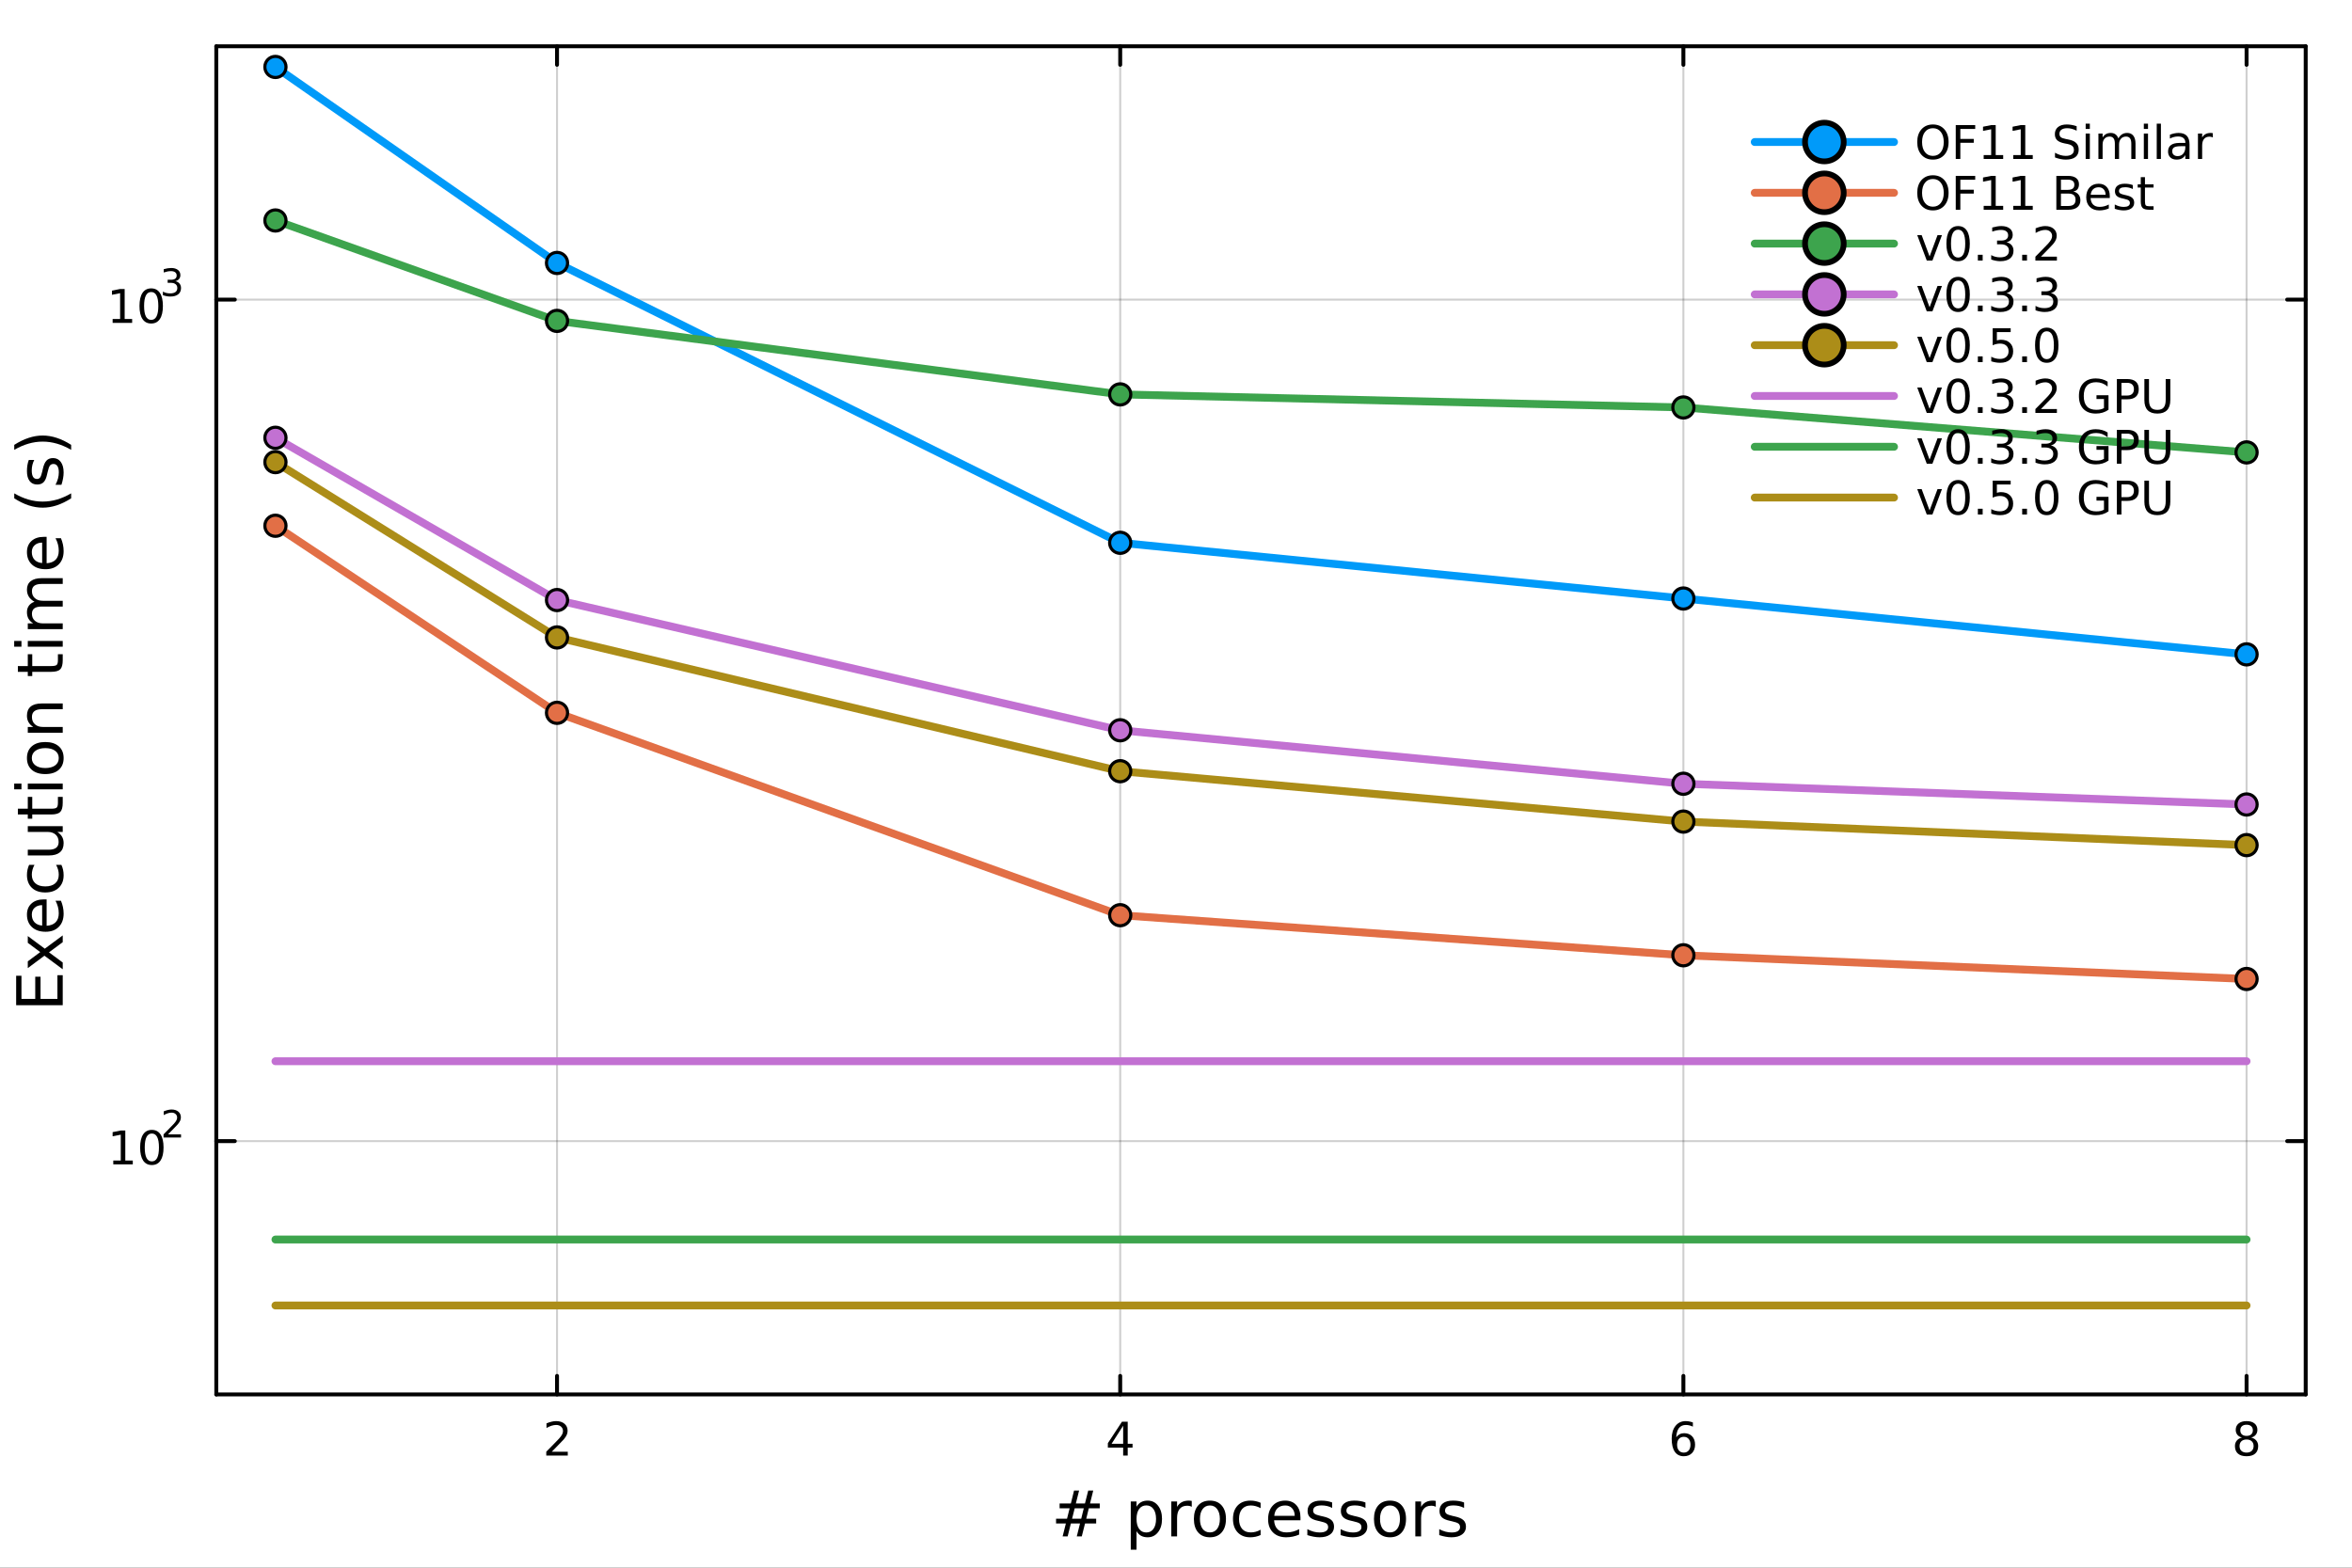 <?xml version="1.0" encoding="utf-8"?>
<svg xmlns="http://www.w3.org/2000/svg" xmlns:xlink="http://www.w3.org/1999/xlink" width="600" height="400" viewBox="0 0 2400 1600">
<rect x="0" y="0" width="2400" height="1600" fill="#333333" stroke="none"/>
<defs>
  <clipPath id="clip400">
    <rect x="0" y="0" width="2400" height="1600"/>
  </clipPath>
</defs>
<path clip-path="url(#clip400)" d="M0 1600 L2400 1600 L2400 0 L0 0  Z" fill="#ffffff" fill-rule="evenodd" fill-opacity="1"/>
<defs>
  <clipPath id="clip401">
    <rect x="480" y="0" width="1681" height="1600"/>
  </clipPath>
</defs>
<path clip-path="url(#clip400)" d="M220.716 1423.18 L2352.76 1423.18 L2352.76 47.244 L220.716 47.244  Z" fill="#ffffff" fill-rule="evenodd" fill-opacity="1"/>
<defs>
  <clipPath id="clip402">
    <rect x="220" y="47" width="2133" height="1377"/>
  </clipPath>
</defs>
<polyline clip-path="url(#clip402)" style="stroke:#000000; stroke-linecap:round; stroke-linejoin:round; stroke-width:2; stroke-opacity:0.1; fill:none" points="568.393,1423.18 568.393,47.244 "/>
<polyline clip-path="url(#clip402)" style="stroke:#000000; stroke-linecap:round; stroke-linejoin:round; stroke-width:2; stroke-opacity:0.1; fill:none" points="1143.07,1423.18 1143.07,47.244 "/>
<polyline clip-path="url(#clip402)" style="stroke:#000000; stroke-linecap:round; stroke-linejoin:round; stroke-width:2; stroke-opacity:0.1; fill:none" points="1717.74,1423.18 1717.74,47.244 "/>
<polyline clip-path="url(#clip402)" style="stroke:#000000; stroke-linecap:round; stroke-linejoin:round; stroke-width:2; stroke-opacity:0.1; fill:none" points="2292.42,1423.18 2292.42,47.244 "/>
<polyline clip-path="url(#clip402)" style="stroke:#000000; stroke-linecap:round; stroke-linejoin:round; stroke-width:2; stroke-opacity:0.1; fill:none" points="568.393,1423.18 568.393,47.244 "/>
<polyline clip-path="url(#clip402)" style="stroke:#000000; stroke-linecap:round; stroke-linejoin:round; stroke-width:2; stroke-opacity:0.1; fill:none" points="1143.07,1423.18 1143.07,47.244 "/>
<polyline clip-path="url(#clip402)" style="stroke:#000000; stroke-linecap:round; stroke-linejoin:round; stroke-width:2; stroke-opacity:0.1; fill:none" points="1717.74,1423.18 1717.74,47.244 "/>
<polyline clip-path="url(#clip402)" style="stroke:#000000; stroke-linecap:round; stroke-linejoin:round; stroke-width:2; stroke-opacity:0.1; fill:none" points="2292.42,1423.18 2292.42,47.244 "/>
<polyline clip-path="url(#clip402)" style="stroke:#000000; stroke-linecap:round; stroke-linejoin:round; stroke-width:2; stroke-opacity:0.1; fill:none" points="220.716,1164.64 2352.76,1164.64 "/>
<polyline clip-path="url(#clip402)" style="stroke:#000000; stroke-linecap:round; stroke-linejoin:round; stroke-width:2; stroke-opacity:0.1; fill:none" points="220.716,305.785 2352.76,305.785 "/>
<polyline clip-path="url(#clip402)" style="stroke:#000000; stroke-linecap:round; stroke-linejoin:round; stroke-width:2; stroke-opacity:0.1; fill:none" points="220.716,1164.64 2352.76,1164.64 "/>
<polyline clip-path="url(#clip402)" style="stroke:#000000; stroke-linecap:round; stroke-linejoin:round; stroke-width:2; stroke-opacity:0.1; fill:none" points="220.716,305.785 2352.76,305.785 "/>
<polyline clip-path="url(#clip400)" style="stroke:#000000; stroke-linecap:round; stroke-linejoin:round; stroke-width:4; stroke-opacity:1; fill:none" points="220.716,1423.18 2352.76,1423.18 "/>
<polyline clip-path="url(#clip400)" style="stroke:#000000; stroke-linecap:round; stroke-linejoin:round; stroke-width:4; stroke-opacity:1; fill:none" points="220.716,47.244 2352.76,47.244 "/>
<polyline clip-path="url(#clip400)" style="stroke:#000000; stroke-linecap:round; stroke-linejoin:round; stroke-width:4; stroke-opacity:1; fill:none" points="568.393,1423.18 568.393,1404.28 "/>
<polyline clip-path="url(#clip400)" style="stroke:#000000; stroke-linecap:round; stroke-linejoin:round; stroke-width:4; stroke-opacity:1; fill:none" points="1143.07,1423.18 1143.07,1404.28 "/>
<polyline clip-path="url(#clip400)" style="stroke:#000000; stroke-linecap:round; stroke-linejoin:round; stroke-width:4; stroke-opacity:1; fill:none" points="1717.74,1423.18 1717.74,1404.28 "/>
<polyline clip-path="url(#clip400)" style="stroke:#000000; stroke-linecap:round; stroke-linejoin:round; stroke-width:4; stroke-opacity:1; fill:none" points="2292.42,1423.18 2292.42,1404.28 "/>
<polyline clip-path="url(#clip400)" style="stroke:#000000; stroke-linecap:round; stroke-linejoin:round; stroke-width:4; stroke-opacity:1; fill:none" points="568.393,47.244 568.393,66.142 "/>
<polyline clip-path="url(#clip400)" style="stroke:#000000; stroke-linecap:round; stroke-linejoin:round; stroke-width:4; stroke-opacity:1; fill:none" points="1143.07,47.244 1143.07,66.142 "/>
<polyline clip-path="url(#clip400)" style="stroke:#000000; stroke-linecap:round; stroke-linejoin:round; stroke-width:4; stroke-opacity:1; fill:none" points="1717.74,47.244 1717.74,66.142 "/>
<polyline clip-path="url(#clip400)" style="stroke:#000000; stroke-linecap:round; stroke-linejoin:round; stroke-width:4; stroke-opacity:1; fill:none" points="2292.42,47.244 2292.42,66.142 "/>
<path clip-path="url(#clip400)" d="M563.046 1481.64 L579.365 1481.64 L579.365 1485.58 L557.421 1485.58 L557.421 1481.64 Q560.083 1478.89 564.666 1474.26 Q569.273 1469.61 570.453 1468.27 Q572.699 1465.74 573.578 1464.01 Q574.481 1462.25 574.481 1460.56 Q574.481 1457.8 572.537 1456.07 Q570.615 1454.33 567.514 1454.33 Q565.315 1454.33 562.861 1455.09 Q560.43 1455.86 557.653 1457.41 L557.653 1452.69 Q560.477 1451.55 562.93 1450.97 Q565.384 1450.39 567.421 1450.39 Q572.791 1450.39 575.986 1453.08 Q579.18 1455.77 579.18 1460.26 Q579.18 1462.39 578.37 1464.31 Q577.583 1466.2 575.477 1468.8 Q574.898 1469.47 571.796 1472.69 Q568.694 1475.88 563.046 1481.64 Z" fill="#000000" fill-rule="nonzero" fill-opacity="1" /><path clip-path="url(#clip400)" d="M1146.08 1455.09 L1134.27 1473.54 L1146.08 1473.54 L1146.08 1455.09 M1144.85 1451.02 L1150.73 1451.02 L1150.73 1473.54 L1155.66 1473.54 L1155.66 1477.43 L1150.73 1477.43 L1150.73 1485.58 L1146.08 1485.58 L1146.08 1477.43 L1130.47 1477.43 L1130.47 1472.92 L1144.85 1451.02 Z" fill="#000000" fill-rule="nonzero" fill-opacity="1" /><path clip-path="url(#clip400)" d="M1718.15 1466.44 Q1715 1466.44 1713.15 1468.59 Q1711.32 1470.74 1711.32 1474.49 Q1711.32 1478.22 1713.15 1480.39 Q1715 1482.55 1718.15 1482.55 Q1721.29 1482.55 1723.12 1480.39 Q1724.97 1478.22 1724.97 1474.49 Q1724.97 1470.74 1723.12 1468.59 Q1721.29 1466.44 1718.15 1466.44 M1727.43 1451.78 L1727.43 1456.04 Q1725.67 1455.21 1723.86 1454.77 Q1722.08 1454.33 1720.32 1454.33 Q1715.69 1454.33 1713.24 1457.45 Q1710.81 1460.58 1710.46 1466.9 Q1711.83 1464.89 1713.89 1463.82 Q1715.95 1462.73 1718.42 1462.73 Q1723.63 1462.73 1726.64 1465.9 Q1729.67 1469.05 1729.67 1474.49 Q1729.67 1479.82 1726.53 1483.03 Q1723.38 1486.25 1718.15 1486.25 Q1712.15 1486.25 1708.98 1481.67 Q1705.81 1477.06 1705.81 1468.33 Q1705.81 1460.14 1709.7 1455.28 Q1713.59 1450.39 1720.14 1450.39 Q1721.9 1450.39 1723.68 1450.74 Q1725.48 1451.09 1727.43 1451.78 Z" fill="#000000" fill-rule="nonzero" fill-opacity="1" /><path clip-path="url(#clip400)" d="M2292.42 1469.17 Q2289.08 1469.17 2287.16 1470.95 Q2285.26 1472.73 2285.26 1475.86 Q2285.26 1478.98 2287.16 1480.77 Q2289.08 1482.55 2292.42 1482.55 Q2295.75 1482.55 2297.67 1480.77 Q2299.59 1478.96 2299.59 1475.86 Q2299.59 1472.73 2297.67 1470.95 Q2295.77 1469.17 2292.42 1469.17 M2287.74 1467.18 Q2284.73 1466.44 2283.04 1464.38 Q2281.37 1462.32 2281.37 1459.35 Q2281.37 1455.21 2284.31 1452.8 Q2287.28 1450.39 2292.42 1450.39 Q2297.58 1450.39 2300.52 1452.8 Q2303.46 1455.21 2303.46 1459.35 Q2303.46 1462.32 2301.77 1464.38 Q2300.1 1466.44 2297.11 1467.18 Q2300.49 1467.96 2302.37 1470.26 Q2304.27 1472.55 2304.27 1475.86 Q2304.27 1480.88 2301.19 1483.57 Q2298.13 1486.25 2292.42 1486.25 Q2286.7 1486.25 2283.62 1483.57 Q2280.56 1480.88 2280.56 1475.86 Q2280.56 1472.55 2282.46 1470.26 Q2284.36 1467.96 2287.74 1467.18 M2286.03 1459.79 Q2286.03 1462.48 2287.69 1463.98 Q2289.38 1465.49 2292.42 1465.49 Q2295.42 1465.49 2297.11 1463.98 Q2298.83 1462.48 2298.83 1459.79 Q2298.83 1457.11 2297.11 1455.6 Q2295.42 1454.1 2292.42 1454.1 Q2289.38 1454.1 2287.69 1455.6 Q2286.03 1457.11 2286.03 1459.79 Z" fill="#000000" fill-rule="nonzero" fill-opacity="1" /><path clip-path="url(#clip400)" d="M1105.9 1539.37 L1096.64 1539.37 L1093.97 1550 L1103.29 1550 L1105.9 1539.37 M1101.13 1521.26 L1097.82 1534.46 L1107.11 1534.46 L1110.45 1521.26 L1115.55 1521.26 L1112.27 1534.46 L1122.2 1534.46 L1122.2 1539.37 L1111.03 1539.37 L1108.42 1550 L1118.54 1550 L1118.54 1554.87 L1107.18 1554.87 L1103.86 1568.04 L1098.77 1568.04 L1102.05 1554.87 L1092.72 1554.87 L1089.45 1568.04 L1084.32 1568.04 L1087.63 1554.87 L1077.61 1554.87 L1077.61 1550 L1088.81 1550 L1091.48 1539.37 L1081.23 1539.37 L1081.23 1534.46 L1092.72 1534.46 L1095.97 1521.26 L1101.13 1521.26 Z" fill="#000000" fill-rule="nonzero" fill-opacity="1" /><path clip-path="url(#clip400)" d="M1159.72 1562.7 L1159.72 1581.6 L1153.84 1581.6 L1153.84 1532.4 L1159.72 1532.4 L1159.72 1537.81 Q1161.57 1534.62 1164.37 1533.1 Q1167.2 1531.54 1171.12 1531.54 Q1177.61 1531.54 1181.65 1536.69 Q1185.73 1541.85 1185.73 1550.25 Q1185.73 1558.65 1181.65 1563.81 Q1177.61 1568.97 1171.12 1568.97 Q1167.2 1568.97 1164.37 1567.44 Q1161.57 1565.88 1159.72 1562.7 M1179.65 1550.25 Q1179.65 1543.79 1176.98 1540.13 Q1174.33 1536.44 1169.69 1536.44 Q1165.04 1536.44 1162.37 1540.13 Q1159.72 1543.79 1159.72 1550.25 Q1159.72 1556.71 1162.37 1560.4 Q1165.04 1564.07 1169.69 1564.07 Q1174.33 1564.07 1176.98 1560.4 Q1179.65 1556.71 1179.65 1550.25 Z" fill="#000000" fill-rule="nonzero" fill-opacity="1" /><path clip-path="url(#clip400)" d="M1216.09 1537.87 Q1215.11 1537.3 1213.93 1537.04 Q1212.78 1536.76 1211.38 1536.76 Q1206.42 1536.76 1203.74 1540 Q1201.1 1543.22 1201.1 1549.27 L1201.1 1568.04 L1195.21 1568.04 L1195.21 1532.4 L1201.1 1532.4 L1201.1 1537.93 Q1202.95 1534.69 1205.91 1533.13 Q1208.87 1531.54 1213.1 1531.54 Q1213.71 1531.54 1214.44 1531.63 Q1215.17 1531.7 1216.06 1531.85 L1216.09 1537.87 Z" fill="#000000" fill-rule="nonzero" fill-opacity="1" /><path clip-path="url(#clip400)" d="M1234.62 1536.5 Q1229.91 1536.5 1227.17 1540.19 Q1224.43 1543.85 1224.43 1550.25 Q1224.43 1556.65 1227.14 1560.34 Q1229.87 1564 1234.62 1564 Q1239.3 1564 1242.03 1560.31 Q1244.77 1556.62 1244.77 1550.25 Q1244.77 1543.92 1242.03 1540.23 Q1239.3 1536.5 1234.62 1536.5 M1234.62 1531.54 Q1242.26 1531.54 1246.62 1536.5 Q1250.98 1541.47 1250.98 1550.25 Q1250.98 1559 1246.62 1564 Q1242.26 1568.97 1234.62 1568.97 Q1226.95 1568.97 1222.59 1564 Q1218.26 1559 1218.26 1550.25 Q1218.26 1541.47 1222.59 1536.5 Q1226.95 1531.54 1234.62 1531.54 Z" fill="#000000" fill-rule="nonzero" fill-opacity="1" /><path clip-path="url(#clip400)" d="M1286.34 1533.76 L1286.34 1539.24 Q1283.86 1537.87 1281.34 1537.2 Q1278.86 1536.5 1276.31 1536.5 Q1270.61 1536.5 1267.46 1540.13 Q1264.31 1543.73 1264.31 1550.25 Q1264.31 1556.78 1267.46 1560.4 Q1270.61 1564 1276.31 1564 Q1278.86 1564 1281.34 1563.33 Q1283.86 1562.63 1286.34 1561.26 L1286.34 1566.68 Q1283.89 1567.82 1281.25 1568.39 Q1278.64 1568.97 1275.68 1568.97 Q1267.62 1568.97 1262.88 1563.91 Q1258.14 1558.85 1258.14 1550.25 Q1258.14 1541.53 1262.91 1536.53 Q1267.72 1531.54 1276.06 1531.54 Q1278.76 1531.54 1281.34 1532.11 Q1283.92 1532.65 1286.34 1533.76 Z" fill="#000000" fill-rule="nonzero" fill-opacity="1" /><path clip-path="url(#clip400)" d="M1327.01 1548.76 L1327.01 1551.62 L1300.09 1551.62 Q1300.47 1557.67 1303.72 1560.85 Q1306.99 1564 1312.82 1564 Q1316.19 1564 1319.34 1563.17 Q1322.53 1562.35 1325.65 1560.69 L1325.65 1566.23 Q1322.5 1567.57 1319.18 1568.27 Q1315.87 1568.97 1312.47 1568.97 Q1303.94 1568.97 1298.94 1564 Q1293.98 1559.04 1293.98 1550.57 Q1293.98 1541.82 1298.69 1536.69 Q1303.43 1531.54 1311.45 1531.54 Q1318.64 1531.54 1322.81 1536.18 Q1327.01 1540.8 1327.01 1548.76 M1321.16 1547.04 Q1321.09 1542.23 1318.45 1539.37 Q1315.84 1536.5 1311.51 1536.5 Q1306.61 1536.5 1303.65 1539.27 Q1300.72 1542.04 1300.28 1547.07 L1321.16 1547.04 Z" fill="#000000" fill-rule="nonzero" fill-opacity="1" /><path clip-path="url(#clip400)" d="M1359.35 1533.45 L1359.35 1538.98 Q1356.87 1537.71 1354.2 1537.07 Q1351.52 1536.44 1348.66 1536.44 Q1344.3 1536.44 1342.1 1537.77 Q1339.94 1539.11 1339.94 1541.79 Q1339.94 1543.82 1341.5 1545 Q1343.06 1546.15 1347.77 1547.2 L1349.77 1547.64 Q1356.01 1548.98 1358.62 1551.43 Q1361.26 1553.85 1361.26 1558.21 Q1361.26 1563.17 1357.32 1566.07 Q1353.4 1568.97 1346.53 1568.97 Q1343.66 1568.97 1340.54 1568.39 Q1337.45 1567.85 1334.02 1566.74 L1334.02 1560.69 Q1337.26 1562.38 1340.41 1563.24 Q1343.57 1564.07 1346.65 1564.07 Q1350.79 1564.07 1353.02 1562.66 Q1355.25 1561.23 1355.25 1558.65 Q1355.25 1556.27 1353.62 1554.99 Q1352.03 1553.72 1346.59 1552.54 L1344.55 1552.07 Q1339.11 1550.92 1336.69 1548.56 Q1334.27 1546.18 1334.27 1542.04 Q1334.27 1537.01 1337.84 1534.27 Q1341.4 1531.54 1347.96 1531.54 Q1351.2 1531.54 1354.07 1532.01 Q1356.93 1532.49 1359.35 1533.45 Z" fill="#000000" fill-rule="nonzero" fill-opacity="1" /><path clip-path="url(#clip400)" d="M1393.31 1533.45 L1393.31 1538.98 Q1390.83 1537.71 1388.16 1537.07 Q1385.48 1536.44 1382.62 1536.44 Q1378.26 1536.44 1376.06 1537.77 Q1373.9 1539.11 1373.9 1541.79 Q1373.9 1543.82 1375.46 1545 Q1377.02 1546.15 1381.73 1547.2 L1383.73 1547.64 Q1389.97 1548.98 1392.58 1551.43 Q1395.22 1553.85 1395.22 1558.21 Q1395.22 1563.17 1391.28 1566.07 Q1387.36 1568.97 1380.49 1568.97 Q1377.62 1568.97 1374.5 1568.39 Q1371.42 1567.85 1367.98 1566.74 L1367.98 1560.69 Q1371.22 1562.38 1374.38 1563.24 Q1377.53 1564.07 1380.61 1564.07 Q1384.75 1564.07 1386.98 1562.66 Q1389.21 1561.23 1389.21 1558.65 Q1389.21 1556.27 1387.58 1554.99 Q1385.99 1553.72 1380.55 1552.54 L1378.51 1552.07 Q1373.07 1550.92 1370.65 1548.56 Q1368.23 1546.18 1368.23 1542.04 Q1368.23 1537.01 1371.8 1534.27 Q1375.36 1531.54 1381.92 1531.54 Q1385.17 1531.54 1388.03 1532.01 Q1390.89 1532.49 1393.31 1533.45 Z" fill="#000000" fill-rule="nonzero" fill-opacity="1" /><path clip-path="url(#clip400)" d="M1418.36 1536.5 Q1413.65 1536.5 1410.91 1540.19 Q1408.18 1543.85 1408.18 1550.25 Q1408.18 1556.65 1410.88 1560.34 Q1413.62 1564 1418.36 1564 Q1423.04 1564 1425.78 1560.31 Q1428.52 1556.62 1428.52 1550.25 Q1428.52 1543.92 1425.78 1540.23 Q1423.04 1536.5 1418.36 1536.5 M1418.36 1531.54 Q1426 1531.54 1430.36 1536.5 Q1434.72 1541.47 1434.72 1550.25 Q1434.72 1559 1430.36 1564 Q1426 1568.97 1418.36 1568.97 Q1410.69 1568.97 1406.33 1564 Q1402 1559 1402 1550.25 Q1402 1541.47 1406.33 1536.5 Q1410.69 1531.54 1418.36 1531.54 Z" fill="#000000" fill-rule="nonzero" fill-opacity="1" /><path clip-path="url(#clip400)" d="M1465.09 1537.87 Q1464.1 1537.3 1462.92 1537.04 Q1461.78 1536.76 1460.38 1536.76 Q1455.41 1536.76 1452.74 1540 Q1450.1 1543.22 1450.1 1549.27 L1450.1 1568.04 L1444.21 1568.04 L1444.21 1532.4 L1450.1 1532.4 L1450.1 1537.93 Q1451.94 1534.69 1454.9 1533.13 Q1457.86 1531.54 1462.1 1531.54 Q1462.7 1531.54 1463.43 1531.63 Q1464.16 1531.7 1465.06 1531.85 L1465.09 1537.87 Z" fill="#000000" fill-rule="nonzero" fill-opacity="1" /><path clip-path="url(#clip400)" d="M1493.96 1533.45 L1493.96 1538.98 Q1491.47 1537.71 1488.8 1537.07 Q1486.13 1536.44 1483.26 1536.44 Q1478.9 1536.44 1476.7 1537.77 Q1474.54 1539.11 1474.54 1541.79 Q1474.54 1543.82 1476.1 1545 Q1477.66 1546.15 1482.37 1547.2 L1484.37 1547.64 Q1490.61 1548.98 1493.22 1551.43 Q1495.87 1553.85 1495.87 1558.21 Q1495.87 1563.17 1491.92 1566.07 Q1488 1568.97 1481.13 1568.97 Q1478.26 1568.97 1475.14 1568.39 Q1472.06 1567.85 1468.62 1566.74 L1468.62 1560.69 Q1471.87 1562.38 1475.02 1563.24 Q1478.17 1564.07 1481.26 1564.07 Q1485.39 1564.07 1487.62 1562.66 Q1489.85 1561.23 1489.85 1558.65 Q1489.85 1556.27 1488.23 1554.99 Q1486.63 1553.72 1481.19 1552.54 L1479.16 1552.07 Q1473.71 1550.92 1471.29 1548.56 Q1468.87 1546.18 1468.87 1542.04 Q1468.87 1537.01 1472.44 1534.27 Q1476 1531.54 1482.56 1531.54 Q1485.81 1531.54 1488.67 1532.01 Q1491.54 1532.49 1493.96 1533.45 Z" fill="#000000" fill-rule="nonzero" fill-opacity="1" /><polyline clip-path="url(#clip400)" style="stroke:#000000; stroke-linecap:round; stroke-linejoin:round; stroke-width:4; stroke-opacity:1; fill:none" points="220.716,1423.18 220.716,47.244 "/>
<polyline clip-path="url(#clip400)" style="stroke:#000000; stroke-linecap:round; stroke-linejoin:round; stroke-width:4; stroke-opacity:1; fill:none" points="2352.76,1423.18 2352.76,47.244 "/>
<polyline clip-path="url(#clip400)" style="stroke:#000000; stroke-linecap:round; stroke-linejoin:round; stroke-width:4; stroke-opacity:1; fill:none" points="220.716,1164.64 239.613,1164.64 "/>
<polyline clip-path="url(#clip400)" style="stroke:#000000; stroke-linecap:round; stroke-linejoin:round; stroke-width:4; stroke-opacity:1; fill:none" points="220.716,305.785 239.613,305.785 "/>
<polyline clip-path="url(#clip400)" style="stroke:#000000; stroke-linecap:round; stroke-linejoin:round; stroke-width:4; stroke-opacity:1; fill:none" points="2352.76,1164.64 2333.86,1164.64 "/>
<polyline clip-path="url(#clip400)" style="stroke:#000000; stroke-linecap:round; stroke-linejoin:round; stroke-width:4; stroke-opacity:1; fill:none" points="2352.76,305.785 2333.86,305.785 "/>
<path clip-path="url(#clip400)" d="M115.59 1184.43 L123.229 1184.43 L123.229 1158.07 L114.918 1159.73 L114.918 1155.47 L123.182 1153.81 L127.858 1153.81 L127.858 1184.43 L135.497 1184.43 L135.497 1188.37 L115.59 1188.37 L115.59 1184.43 Z" fill="#000000" fill-rule="nonzero" fill-opacity="1" /><path clip-path="url(#clip400)" d="M154.941 1156.89 Q151.33 1156.89 149.502 1160.45 Q147.696 1163.99 147.696 1171.12 Q147.696 1178.23 149.502 1181.79 Q151.33 1185.33 154.941 1185.33 Q158.576 1185.33 160.381 1181.79 Q162.21 1178.23 162.21 1171.12 Q162.21 1163.99 160.381 1160.45 Q158.576 1156.89 154.941 1156.89 M154.941 1153.18 Q160.752 1153.18 163.807 1157.79 Q166.886 1162.37 166.886 1171.12 Q166.886 1179.85 163.807 1184.45 Q160.752 1189.04 154.941 1189.04 Q149.131 1189.04 146.053 1184.45 Q142.997 1179.85 142.997 1171.12 Q142.997 1162.37 146.053 1157.79 Q149.131 1153.18 154.941 1153.18 Z" fill="#000000" fill-rule="nonzero" fill-opacity="1" /><path clip-path="url(#clip400)" d="M171.456 1157.76 L184.716 1157.76 L184.716 1160.96 L166.886 1160.96 L166.886 1157.76 Q169.049 1155.52 172.773 1151.76 Q176.515 1147.98 177.475 1146.89 Q179.299 1144.84 180.014 1143.43 Q180.747 1142 180.747 1140.63 Q180.747 1138.39 179.167 1136.98 Q177.606 1135.57 175.086 1135.57 Q173.299 1135.57 171.306 1136.19 Q169.331 1136.81 167.074 1138.07 L167.074 1134.23 Q169.368 1133.31 171.362 1132.84 Q173.356 1132.37 175.011 1132.37 Q179.374 1132.37 181.97 1134.55 Q184.565 1136.73 184.565 1140.38 Q184.565 1142.11 183.907 1143.67 Q183.267 1145.21 181.556 1147.32 Q181.086 1147.87 178.565 1150.48 Q176.045 1153.08 171.456 1157.76 Z" fill="#000000" fill-rule="nonzero" fill-opacity="1" /><path clip-path="url(#clip400)" d="M114.931 325.577 L122.57 325.577 L122.57 299.212 L114.26 300.878 L114.26 296.619 L122.524 294.953 L127.2 294.953 L127.2 325.577 L134.839 325.577 L134.839 329.513 L114.931 329.513 L114.931 325.577 Z" fill="#000000" fill-rule="nonzero" fill-opacity="1" /><path clip-path="url(#clip400)" d="M154.283 298.031 Q150.672 298.031 148.843 301.596 Q147.038 305.138 147.038 312.267 Q147.038 319.374 148.843 322.938 Q150.672 326.48 154.283 326.48 Q157.917 326.48 159.723 322.938 Q161.552 319.374 161.552 312.267 Q161.552 305.138 159.723 301.596 Q157.917 298.031 154.283 298.031 M154.283 294.328 Q160.093 294.328 163.149 298.934 Q166.227 303.517 166.227 312.267 Q166.227 320.994 163.149 325.601 Q160.093 330.184 154.283 330.184 Q148.473 330.184 145.394 325.601 Q142.339 320.994 142.339 312.267 Q142.339 303.517 145.394 298.934 Q148.473 294.328 154.283 294.328 Z" fill="#000000" fill-rule="nonzero" fill-opacity="1" /><path clip-path="url(#clip400)" d="M178.923 286.962 Q181.65 287.545 183.173 289.388 Q184.716 291.231 184.716 293.94 Q184.716 298.096 181.857 300.372 Q178.998 302.648 173.732 302.648 Q171.964 302.648 170.083 302.29 Q168.221 301.952 166.227 301.256 L166.227 297.588 Q167.807 298.51 169.688 298.98 Q171.569 299.45 173.619 299.45 Q177.192 299.45 179.054 298.04 Q180.935 296.629 180.935 293.94 Q180.935 291.457 179.186 290.065 Q177.456 288.655 174.352 288.655 L171.08 288.655 L171.08 285.532 L174.503 285.532 Q177.305 285.532 178.791 284.423 Q180.277 283.294 180.277 281.188 Q180.277 279.025 178.735 277.878 Q177.211 276.712 174.352 276.712 Q172.791 276.712 171.005 277.05 Q169.218 277.389 167.074 278.103 L167.074 274.718 Q169.237 274.116 171.117 273.815 Q173.017 273.514 174.691 273.514 Q179.017 273.514 181.537 275.489 Q184.057 277.445 184.057 280.793 Q184.057 283.125 182.722 284.743 Q181.387 286.341 178.923 286.962 Z" fill="#000000" fill-rule="nonzero" fill-opacity="1" /><path clip-path="url(#clip400)" d="M16.484 1025.92 L16.484 995.872 L21.895 995.872 L21.895 1019.49 L35.963 1019.49 L35.963 996.858 L41.374 996.858 L41.374 1019.49 L58.593 1019.49 L58.593 995.299 L64.004 995.299 L64.004 1025.92 L16.484 1025.92 Z" fill="#000000" fill-rule="nonzero" fill-opacity="1" /><path clip-path="url(#clip400)" d="M28.356 955.354 L45.703 968.245 L64.004 954.686 L64.004 961.592 L50 971.969 L64.004 982.345 L64.004 989.251 L45.353 975.406 L28.356 988.074 L28.356 981.167 L41.056 971.714 L28.356 962.261 L28.356 955.354 Z" fill="#000000" fill-rule="nonzero" fill-opacity="1" /><path clip-path="url(#clip400)" d="M44.716 917.924 L47.581 917.924 L47.581 944.851 Q53.628 944.469 56.811 941.222 Q59.962 937.944 59.962 932.119 Q59.962 928.745 59.134 925.594 Q58.307 922.411 56.652 919.292 L62.19 919.292 Q63.527 922.443 64.227 925.753 Q64.927 929.064 64.927 932.469 Q64.927 940.999 59.962 945.996 Q54.997 950.962 46.53 950.962 Q37.777 950.962 32.653 946.251 Q27.497 941.509 27.497 933.488 Q27.497 926.295 32.144 922.125 Q36.759 917.924 44.716 917.924 M42.997 923.78 Q38.191 923.844 35.327 926.486 Q32.462 929.095 32.462 933.424 Q32.462 938.326 35.231 941.286 Q38 944.214 43.029 944.66 L42.997 923.78 Z" fill="#000000" fill-rule="nonzero" fill-opacity="1" /><path clip-path="url(#clip400)" d="M29.725 882.658 L35.199 882.658 Q33.831 885.14 33.162 887.655 Q32.462 890.137 32.462 892.684 Q32.462 898.381 36.09 901.532 Q39.687 904.683 46.212 904.683 Q52.737 904.683 56.365 901.532 Q59.962 898.381 59.962 892.684 Q59.962 890.137 59.294 887.655 Q58.593 885.14 57.225 882.658 L62.636 882.658 Q63.781 885.108 64.354 887.75 Q64.927 890.36 64.927 893.32 Q64.927 901.373 59.866 906.115 Q54.806 910.858 46.212 910.858 Q37.491 910.858 32.494 906.083 Q27.497 901.277 27.497 892.938 Q27.497 890.233 28.07 887.655 Q28.611 885.077 29.725 882.658 Z" fill="#000000" fill-rule="nonzero" fill-opacity="1" /><path clip-path="url(#clip400)" d="M49.936 873.077 L28.356 873.077 L28.356 867.221 L49.713 867.221 Q54.774 867.221 57.32 865.247 Q59.835 863.274 59.835 859.327 Q59.835 854.585 56.811 851.848 Q53.787 849.079 48.567 849.079 L28.356 849.079 L28.356 843.222 L64.004 843.222 L64.004 849.079 L58.53 849.079 Q61.776 851.211 63.368 854.044 Q64.927 856.845 64.927 860.569 Q64.927 866.712 61.108 869.894 Q57.288 873.077 49.936 873.077 M27.497 858.341 L27.497 858.341 Z" fill="#000000" fill-rule="nonzero" fill-opacity="1" /><path clip-path="url(#clip400)" d="M18.235 825.366 L28.356 825.366 L28.356 813.303 L32.908 813.303 L32.908 825.366 L52.259 825.366 Q56.62 825.366 57.861 824.189 Q59.103 822.979 59.103 819.319 L59.103 813.303 L64.004 813.303 L64.004 819.319 Q64.004 826.098 61.49 828.676 Q58.943 831.255 52.259 831.255 L32.908 831.255 L32.908 835.551 L28.356 835.551 L28.356 831.255 L18.235 831.255 L18.235 825.366 Z" fill="#000000" fill-rule="nonzero" fill-opacity="1" /><path clip-path="url(#clip400)" d="M28.356 805.601 L28.356 799.744 L64.004 799.744 L64.004 805.601 L28.356 805.601 M14.479 805.601 L14.479 799.744 L21.895 799.744 L21.895 805.601 L14.479 805.601 Z" fill="#000000" fill-rule="nonzero" fill-opacity="1" /><path clip-path="url(#clip400)" d="M32.462 773.677 Q32.462 778.387 36.154 781.125 Q39.815 783.862 46.212 783.862 Q52.609 783.862 56.302 781.156 Q59.962 778.419 59.962 773.677 Q59.962 768.998 56.27 766.261 Q52.578 763.523 46.212 763.523 Q39.878 763.523 36.186 766.261 Q32.462 768.998 32.462 773.677 M27.497 773.677 Q27.497 766.038 32.462 761.677 Q37.427 757.317 46.212 757.317 Q54.965 757.317 59.962 761.677 Q64.927 766.038 64.927 773.677 Q64.927 781.347 59.962 785.708 Q54.965 790.037 46.212 790.037 Q37.427 790.037 32.462 785.708 Q27.497 781.347 27.497 773.677 Z" fill="#000000" fill-rule="nonzero" fill-opacity="1" /><path clip-path="url(#clip400)" d="M42.488 717.977 L64.004 717.977 L64.004 723.833 L42.679 723.833 Q37.618 723.833 35.104 725.807 Q32.589 727.78 32.589 731.727 Q32.589 736.469 35.613 739.206 Q38.637 741.944 43.857 741.944 L64.004 741.944 L64.004 747.832 L28.356 747.832 L28.356 741.944 L33.894 741.944 Q30.68 739.843 29.088 737.01 Q27.497 734.146 27.497 730.422 Q27.497 724.279 31.316 721.128 Q35.104 717.977 42.488 717.977 Z" fill="#000000" fill-rule="nonzero" fill-opacity="1" /><path clip-path="url(#clip400)" d="M18.235 679.783 L28.356 679.783 L28.356 667.72 L32.908 667.72 L32.908 679.783 L52.259 679.783 Q56.62 679.783 57.861 678.605 Q59.103 677.395 59.103 673.735 L59.103 667.72 L64.004 667.72 L64.004 673.735 Q64.004 680.515 61.49 683.093 Q58.943 685.671 52.259 685.671 L32.908 685.671 L32.908 689.968 L28.356 689.968 L28.356 685.671 L18.235 685.671 L18.235 679.783 Z" fill="#000000" fill-rule="nonzero" fill-opacity="1" /><path clip-path="url(#clip400)" d="M28.356 660.017 L28.356 654.161 L64.004 654.161 L64.004 660.017 L28.356 660.017 M14.479 660.017 L14.479 654.161 L21.895 654.161 L21.895 660.017 L14.479 660.017 Z" fill="#000000" fill-rule="nonzero" fill-opacity="1" /><path clip-path="url(#clip400)" d="M35.199 614.152 Q31.253 611.956 29.375 608.9 Q27.497 605.845 27.497 601.707 Q27.497 596.137 31.412 593.113 Q35.295 590.09 42.488 590.09 L64.004 590.09 L64.004 595.978 L42.679 595.978 Q37.555 595.978 35.072 597.792 Q32.589 599.607 32.589 603.33 Q32.589 607.882 35.613 610.524 Q38.637 613.165 43.857 613.165 L64.004 613.165 L64.004 619.054 L42.679 619.054 Q37.523 619.054 35.072 620.868 Q32.589 622.682 32.589 626.47 Q32.589 630.958 35.645 633.599 Q38.669 636.241 43.857 636.241 L64.004 636.241 L64.004 642.129 L28.356 642.129 L28.356 636.241 L33.894 636.241 Q30.616 634.236 29.056 631.435 Q27.497 628.634 27.497 624.783 Q27.497 620.9 29.47 618.194 Q31.444 615.457 35.199 614.152 Z" fill="#000000" fill-rule="nonzero" fill-opacity="1" /><path clip-path="url(#clip400)" d="M44.716 547.917 L47.581 547.917 L47.581 574.844 Q53.628 574.462 56.811 571.215 Q59.962 567.937 59.962 562.112 Q59.962 558.739 59.134 555.588 Q58.307 552.405 56.652 549.286 L62.19 549.286 Q63.527 552.437 64.227 555.747 Q64.927 559.057 64.927 562.463 Q64.927 570.993 59.962 575.99 Q54.997 580.955 46.53 580.955 Q37.777 580.955 32.653 576.244 Q27.497 571.502 27.497 563.481 Q27.497 556.288 32.144 552.118 Q36.759 547.917 44.716 547.917 M42.997 553.773 Q38.191 553.837 35.327 556.479 Q32.462 559.089 32.462 563.417 Q32.462 568.319 35.231 571.279 Q38 574.207 43.029 574.653 L42.997 553.773 Z" fill="#000000" fill-rule="nonzero" fill-opacity="1" /><path clip-path="url(#clip400)" d="M14.543 503.516 Q21.863 507.781 29.025 509.85 Q36.186 511.919 43.538 511.919 Q50.891 511.919 58.116 509.85 Q65.309 507.749 72.598 503.516 L72.598 508.609 Q65.118 513.383 57.893 515.77 Q50.668 518.125 43.538 518.125 Q36.441 518.125 29.247 515.77 Q22.054 513.415 14.543 508.609 L14.543 503.516 Z" fill="#000000" fill-rule="nonzero" fill-opacity="1" /><path clip-path="url(#clip400)" d="M29.407 469.428 L34.945 469.428 Q33.672 471.91 33.035 474.584 Q32.398 477.258 32.398 480.122 Q32.398 484.483 33.735 486.679 Q35.072 488.843 37.746 488.843 Q39.783 488.843 40.96 487.284 Q42.106 485.724 43.157 481.013 L43.602 479.008 Q44.939 472.77 47.39 470.16 Q49.809 467.518 54.169 467.518 Q59.134 467.518 62.031 471.465 Q64.927 475.38 64.927 482.255 Q64.927 485.119 64.354 488.238 Q63.813 491.326 62.699 494.763 L56.652 494.763 Q58.339 491.517 59.198 488.366 Q60.026 485.215 60.026 482.127 Q60.026 477.99 58.625 475.762 Q57.193 473.534 54.615 473.534 Q52.228 473.534 50.955 475.157 Q49.681 476.748 48.504 482.191 L48.026 484.228 Q46.88 489.671 44.525 492.09 Q42.138 494.509 38 494.509 Q32.971 494.509 30.234 490.944 Q27.497 487.379 27.497 480.822 Q27.497 477.576 27.974 474.711 Q28.452 471.847 29.407 469.428 Z" fill="#000000" fill-rule="nonzero" fill-opacity="1" /><path clip-path="url(#clip400)" d="M14.543 459.115 L14.543 454.023 Q22.054 449.249 29.247 446.893 Q36.441 444.506 43.538 444.506 Q50.668 444.506 57.893 446.893 Q65.118 449.249 72.598 454.023 L72.598 459.115 Q65.309 454.882 58.116 452.813 Q50.891 450.713 43.538 450.713 Q36.186 450.713 29.025 452.813 Q21.863 454.882 14.543 459.115 Z" fill="#000000" fill-rule="nonzero" fill-opacity="1" /><polyline clip-path="url(#clip402)" style="stroke:#009af9; stroke-linecap:round; stroke-linejoin:round; stroke-width:8; stroke-opacity:1; fill:none" points="281.056,68.327 568.393,268.374 1143.07,553.971 1717.74,610.847 2292.42,667.853 "/>
<circle clip-path="url(#clip402)" cx="281.056" cy="68.327" r="10.8" fill="#009af9" fill-rule="evenodd" fill-opacity="1" stroke="#000000" stroke-opacity="1" stroke-width="3.2"/>
<circle clip-path="url(#clip402)" cx="568.393" cy="268.374" r="10.8" fill="#009af9" fill-rule="evenodd" fill-opacity="1" stroke="#000000" stroke-opacity="1" stroke-width="3.2"/>
<circle clip-path="url(#clip402)" cx="1143.07" cy="553.971" r="10.8" fill="#009af9" fill-rule="evenodd" fill-opacity="1" stroke="#000000" stroke-opacity="1" stroke-width="3.2"/>
<circle clip-path="url(#clip402)" cx="1717.74" cy="610.847" r="10.8" fill="#009af9" fill-rule="evenodd" fill-opacity="1" stroke="#000000" stroke-opacity="1" stroke-width="3.2"/>
<circle clip-path="url(#clip402)" cx="2292.42" cy="667.853" r="10.8" fill="#009af9" fill-rule="evenodd" fill-opacity="1" stroke="#000000" stroke-opacity="1" stroke-width="3.2"/>
<polyline clip-path="url(#clip402)" style="stroke:#e26f46; stroke-linecap:round; stroke-linejoin:round; stroke-width:8; stroke-opacity:1; fill:none" points="281.056,536.587 568.393,727.509 1143.07,934.056 1717.74,974.961 2292.42,999.149 "/>
<circle clip-path="url(#clip402)" cx="281.056" cy="536.587" r="10.8" fill="#e26f46" fill-rule="evenodd" fill-opacity="1" stroke="#000000" stroke-opacity="1" stroke-width="3.2"/>
<circle clip-path="url(#clip402)" cx="568.393" cy="727.509" r="10.8" fill="#e26f46" fill-rule="evenodd" fill-opacity="1" stroke="#000000" stroke-opacity="1" stroke-width="3.2"/>
<circle clip-path="url(#clip402)" cx="1143.07" cy="934.056" r="10.8" fill="#e26f46" fill-rule="evenodd" fill-opacity="1" stroke="#000000" stroke-opacity="1" stroke-width="3.2"/>
<circle clip-path="url(#clip402)" cx="1717.74" cy="974.961" r="10.8" fill="#e26f46" fill-rule="evenodd" fill-opacity="1" stroke="#000000" stroke-opacity="1" stroke-width="3.2"/>
<circle clip-path="url(#clip402)" cx="2292.42" cy="999.149" r="10.8" fill="#e26f46" fill-rule="evenodd" fill-opacity="1" stroke="#000000" stroke-opacity="1" stroke-width="3.2"/>
<polyline clip-path="url(#clip402)" style="stroke:#3da44d; stroke-linecap:round; stroke-linejoin:round; stroke-width:8; stroke-opacity:1; fill:none" points="281.056,225.02 568.393,327.508 1143.07,402.523 1717.74,415.853 2292.42,461.718 "/>
<circle clip-path="url(#clip402)" cx="281.056" cy="225.02" r="10.8" fill="#3da44d" fill-rule="evenodd" fill-opacity="1" stroke="#000000" stroke-opacity="1" stroke-width="3.2"/>
<circle clip-path="url(#clip402)" cx="568.393" cy="327.508" r="10.8" fill="#3da44d" fill-rule="evenodd" fill-opacity="1" stroke="#000000" stroke-opacity="1" stroke-width="3.2"/>
<circle clip-path="url(#clip402)" cx="1143.07" cy="402.523" r="10.8" fill="#3da44d" fill-rule="evenodd" fill-opacity="1" stroke="#000000" stroke-opacity="1" stroke-width="3.2"/>
<circle clip-path="url(#clip402)" cx="1717.74" cy="415.853" r="10.8" fill="#3da44d" fill-rule="evenodd" fill-opacity="1" stroke="#000000" stroke-opacity="1" stroke-width="3.2"/>
<circle clip-path="url(#clip402)" cx="2292.42" cy="461.718" r="10.8" fill="#3da44d" fill-rule="evenodd" fill-opacity="1" stroke="#000000" stroke-opacity="1" stroke-width="3.2"/>
<polyline clip-path="url(#clip402)" style="stroke:#c271d2; stroke-linecap:round; stroke-linejoin:round; stroke-width:8; stroke-opacity:1; fill:none" points="281.056,446.804 568.393,612.418 1143.07,745.328 1717.74,799.911 2292.42,821.066 "/>
<circle clip-path="url(#clip402)" cx="281.056" cy="446.804" r="10.8" fill="#c271d2" fill-rule="evenodd" fill-opacity="1" stroke="#000000" stroke-opacity="1" stroke-width="3.2"/>
<circle clip-path="url(#clip402)" cx="568.393" cy="612.418" r="10.8" fill="#c271d2" fill-rule="evenodd" fill-opacity="1" stroke="#000000" stroke-opacity="1" stroke-width="3.2"/>
<circle clip-path="url(#clip402)" cx="1143.07" cy="745.328" r="10.8" fill="#c271d2" fill-rule="evenodd" fill-opacity="1" stroke="#000000" stroke-opacity="1" stroke-width="3.2"/>
<circle clip-path="url(#clip402)" cx="1717.74" cy="799.911" r="10.8" fill="#c271d2" fill-rule="evenodd" fill-opacity="1" stroke="#000000" stroke-opacity="1" stroke-width="3.2"/>
<circle clip-path="url(#clip402)" cx="2292.42" cy="821.066" r="10.8" fill="#c271d2" fill-rule="evenodd" fill-opacity="1" stroke="#000000" stroke-opacity="1" stroke-width="3.2"/>
<polyline clip-path="url(#clip402)" style="stroke:#ac8d18; stroke-linecap:round; stroke-linejoin:round; stroke-width:8; stroke-opacity:1; fill:none" points="281.056,471.645 568.393,650.568 1143.07,787.094 1717.74,838.534 2292.42,862.543 "/>
<circle clip-path="url(#clip402)" cx="281.056" cy="471.645" r="10.8" fill="#ac8d18" fill-rule="evenodd" fill-opacity="1" stroke="#000000" stroke-opacity="1" stroke-width="3.2"/>
<circle clip-path="url(#clip402)" cx="568.393" cy="650.568" r="10.8" fill="#ac8d18" fill-rule="evenodd" fill-opacity="1" stroke="#000000" stroke-opacity="1" stroke-width="3.2"/>
<circle clip-path="url(#clip402)" cx="1143.07" cy="787.094" r="10.8" fill="#ac8d18" fill-rule="evenodd" fill-opacity="1" stroke="#000000" stroke-opacity="1" stroke-width="3.2"/>
<circle clip-path="url(#clip402)" cx="1717.74" cy="838.534" r="10.8" fill="#ac8d18" fill-rule="evenodd" fill-opacity="1" stroke="#000000" stroke-opacity="1" stroke-width="3.2"/>
<circle clip-path="url(#clip402)" cx="2292.42" cy="862.543" r="10.8" fill="#ac8d18" fill-rule="evenodd" fill-opacity="1" stroke="#000000" stroke-opacity="1" stroke-width="3.2"/>
<polyline clip-path="url(#clip402)" style="stroke:#c271d2; stroke-linecap:round; stroke-linejoin:round; stroke-width:8; stroke-opacity:1; fill:none" points="281.056,1083.11 2292.42,1083.11 "/>
<polyline clip-path="url(#clip402)" style="stroke:#3da44d; stroke-linecap:round; stroke-linejoin:round; stroke-width:8; stroke-opacity:1; fill:none" points="281.056,1265.08 2292.42,1265.08 "/>
<polyline clip-path="url(#clip402)" style="stroke:#ac8d18; stroke-linecap:round; stroke-linejoin:round; stroke-width:8; stroke-opacity:1; fill:none" points="281.056,1332.39 2292.42,1332.39 "/>
<path clip-path="url(#clip400)" d="M1766.84 559.669 L2281.69 559.669 L2281.69 93.109 L1766.84 93.109  Z" fill="#000000" fill-rule="evenodd" fill-opacity="0"/>
<polyline clip-path="url(#clip400)" style="stroke:#000000; stroke-linecap:round; stroke-linejoin:round; stroke-width:4; stroke-opacity:0; fill:none" points="1766.84,559.669 2281.69,559.669 2281.69,93.109 1766.84,93.109 1766.84,559.669 "/>
<polyline clip-path="url(#clip400)" style="stroke:#009af9; stroke-linecap:round; stroke-linejoin:round; stroke-width:8; stroke-opacity:1; fill:none" points="1790.53,144.949 1932.67,144.949 "/>
<circle clip-path="url(#clip400)" cx="1861.6" cy="144.949" r="19.741" fill="#009af9" fill-rule="evenodd" fill-opacity="1" stroke="#000000" stroke-opacity="1" stroke-width="5.851"/>
<path clip-path="url(#clip400)" d="M1972.38 130.84 Q1967.28 130.84 1964.27 134.636 Q1961.29 138.432 1961.29 144.983 Q1961.29 151.511 1964.27 155.307 Q1967.28 159.104 1972.38 159.104 Q1977.47 159.104 1980.43 155.307 Q1983.42 151.511 1983.42 144.983 Q1983.42 138.432 1980.43 134.636 Q1977.47 130.84 1972.38 130.84 M1972.38 127.044 Q1979.64 127.044 1984 131.928 Q1988.35 136.789 1988.35 144.983 Q1988.35 153.155 1984 158.039 Q1979.64 162.9 1972.38 162.9 Q1965.08 162.9 1960.71 158.039 Q1956.36 153.178 1956.36 144.983 Q1956.36 136.789 1960.71 131.928 Q1965.08 127.044 1972.38 127.044 Z" fill="#000000" fill-rule="nonzero" fill-opacity="1" /><path clip-path="url(#clip400)" d="M1995.66 127.669 L2015.52 127.669 L2015.52 131.604 L2000.34 131.604 L2000.34 141.789 L2014.04 141.789 L2014.04 145.724 L2000.34 145.724 L2000.34 162.229 L1995.66 162.229 L1995.66 127.669 Z" fill="#000000" fill-rule="nonzero" fill-opacity="1" /><path clip-path="url(#clip400)" d="M2024.16 158.293 L2031.8 158.293 L2031.8 131.928 L2023.49 133.595 L2023.49 129.335 L2031.75 127.669 L2036.43 127.669 L2036.43 158.293 L2044.06 158.293 L2044.06 162.229 L2024.16 162.229 L2024.16 158.293 Z" fill="#000000" fill-rule="nonzero" fill-opacity="1" /><path clip-path="url(#clip400)" d="M2054.32 158.293 L2061.96 158.293 L2061.96 131.928 L2053.65 133.595 L2053.65 129.335 L2061.91 127.669 L2066.59 127.669 L2066.59 158.293 L2074.23 158.293 L2074.23 162.229 L2054.32 162.229 L2054.32 158.293 Z" fill="#000000" fill-rule="nonzero" fill-opacity="1" /><path clip-path="url(#clip400)" d="M2119.04 128.803 L2119.04 133.363 Q2116.38 132.09 2114.02 131.465 Q2111.66 130.84 2109.46 130.84 Q2105.64 130.84 2103.55 132.321 Q2101.49 133.803 2101.49 136.534 Q2101.49 138.826 2102.86 140.007 Q2104.25 141.164 2108.09 141.882 L2110.92 142.46 Q2116.15 143.456 2118.62 145.979 Q2121.12 148.479 2121.12 152.692 Q2121.12 157.715 2117.74 160.307 Q2114.39 162.9 2107.88 162.9 Q2105.43 162.9 2102.65 162.344 Q2099.9 161.789 2096.93 160.701 L2096.93 155.886 Q2099.78 157.483 2102.51 158.293 Q2105.24 159.104 2107.88 159.104 Q2111.89 159.104 2114.06 157.53 Q2116.24 155.956 2116.24 153.039 Q2116.24 150.493 2114.67 149.057 Q2113.12 147.622 2109.55 146.905 L2106.7 146.349 Q2101.47 145.307 2099.13 143.085 Q2096.8 140.863 2096.8 136.905 Q2096.8 132.321 2100.01 129.682 Q2103.25 127.044 2108.93 127.044 Q2111.36 127.044 2113.88 127.483 Q2116.4 127.923 2119.04 128.803 Z" fill="#000000" fill-rule="nonzero" fill-opacity="1" /><path clip-path="url(#clip400)" d="M2128.23 136.303 L2132.49 136.303 L2132.49 162.229 L2128.23 162.229 L2128.23 136.303 M2128.23 126.21 L2132.49 126.21 L2132.49 131.604 L2128.23 131.604 L2128.23 126.21 Z" fill="#000000" fill-rule="nonzero" fill-opacity="1" /><path clip-path="url(#clip400)" d="M2161.59 141.28 Q2163.18 138.409 2165.41 137.044 Q2167.63 135.678 2170.64 135.678 Q2174.69 135.678 2176.89 138.525 Q2179.09 141.349 2179.09 146.581 L2179.09 162.229 L2174.8 162.229 L2174.8 146.719 Q2174.8 142.993 2173.49 141.187 Q2172.17 139.382 2169.46 139.382 Q2166.15 139.382 2164.23 141.581 Q2162.3 143.78 2162.3 147.576 L2162.3 162.229 L2158.02 162.229 L2158.02 146.719 Q2158.02 142.969 2156.7 141.187 Q2155.38 139.382 2152.63 139.382 Q2149.36 139.382 2147.44 141.604 Q2145.52 143.803 2145.52 147.576 L2145.52 162.229 L2141.24 162.229 L2141.24 136.303 L2145.52 136.303 L2145.52 140.331 Q2146.98 137.946 2149.02 136.812 Q2151.05 135.678 2153.86 135.678 Q2156.68 135.678 2158.65 137.113 Q2160.64 138.548 2161.59 141.28 Z" fill="#000000" fill-rule="nonzero" fill-opacity="1" /><path clip-path="url(#clip400)" d="M2187.58 136.303 L2191.84 136.303 L2191.84 162.229 L2187.58 162.229 L2187.58 136.303 M2187.58 126.21 L2191.84 126.21 L2191.84 131.604 L2187.58 131.604 L2187.58 126.21 Z" fill="#000000" fill-rule="nonzero" fill-opacity="1" /><path clip-path="url(#clip400)" d="M2200.75 126.21 L2205.01 126.21 L2205.01 162.229 L2200.75 162.229 L2200.75 126.21 Z" fill="#000000" fill-rule="nonzero" fill-opacity="1" /><path clip-path="url(#clip400)" d="M2225.71 149.196 Q2220.55 149.196 2218.55 150.377 Q2216.56 151.557 2216.56 154.405 Q2216.56 156.673 2218.05 158.016 Q2219.55 159.335 2222.12 159.335 Q2225.66 159.335 2227.79 156.835 Q2229.94 154.312 2229.94 150.145 L2229.94 149.196 L2225.71 149.196 M2234.2 147.437 L2234.2 162.229 L2229.94 162.229 L2229.94 158.293 Q2228.48 160.655 2226.31 161.789 Q2224.13 162.9 2220.98 162.9 Q2217 162.9 2214.64 160.678 Q2212.3 158.432 2212.3 154.682 Q2212.3 150.307 2215.22 148.085 Q2218.16 145.863 2223.97 145.863 L2229.94 145.863 L2229.94 145.446 Q2229.94 142.507 2228 140.909 Q2226.08 139.289 2222.58 139.289 Q2220.36 139.289 2218.25 139.821 Q2216.15 140.354 2214.2 141.419 L2214.2 137.483 Q2216.54 136.581 2218.74 136.141 Q2220.94 135.678 2223.02 135.678 Q2228.65 135.678 2231.42 138.594 Q2234.2 141.511 2234.2 147.437 Z" fill="#000000" fill-rule="nonzero" fill-opacity="1" /><path clip-path="url(#clip400)" d="M2258 140.284 Q2257.28 139.868 2256.42 139.682 Q2255.59 139.474 2254.57 139.474 Q2250.96 139.474 2249.02 141.835 Q2247.1 144.173 2247.1 148.571 L2247.1 162.229 L2242.81 162.229 L2242.81 136.303 L2247.1 136.303 L2247.1 140.331 Q2248.44 137.969 2250.59 136.835 Q2252.74 135.678 2255.82 135.678 Q2256.26 135.678 2256.79 135.747 Q2257.33 135.794 2257.98 135.909 L2258 140.284 Z" fill="#000000" fill-rule="nonzero" fill-opacity="1" /><polyline clip-path="url(#clip400)" style="stroke:#e26f46; stroke-linecap:round; stroke-linejoin:round; stroke-width:8; stroke-opacity:1; fill:none" points="1790.53,196.789 1932.67,196.789 "/>
<circle clip-path="url(#clip400)" cx="1861.6" cy="196.789" r="19.741" fill="#e26f46" fill-rule="evenodd" fill-opacity="1" stroke="#000000" stroke-opacity="1" stroke-width="5.851"/>
<path clip-path="url(#clip400)" d="M1972.38 182.68 Q1967.28 182.68 1964.27 186.476 Q1961.29 190.272 1961.29 196.823 Q1961.29 203.351 1964.27 207.147 Q1967.28 210.944 1972.38 210.944 Q1977.47 210.944 1980.43 207.147 Q1983.42 203.351 1983.42 196.823 Q1983.42 190.272 1980.43 186.476 Q1977.47 182.68 1972.38 182.68 M1972.38 178.884 Q1979.64 178.884 1984 183.768 Q1988.35 188.629 1988.35 196.823 Q1988.35 204.995 1984 209.879 Q1979.64 214.74 1972.38 214.74 Q1965.08 214.74 1960.71 209.879 Q1956.36 205.018 1956.36 196.823 Q1956.36 188.629 1960.71 183.768 Q1965.08 178.884 1972.38 178.884 Z" fill="#000000" fill-rule="nonzero" fill-opacity="1" /><path clip-path="url(#clip400)" d="M1995.66 179.509 L2015.52 179.509 L2015.52 183.444 L2000.34 183.444 L2000.34 193.629 L2014.04 193.629 L2014.04 197.564 L2000.34 197.564 L2000.34 214.069 L1995.66 214.069 L1995.66 179.509 Z" fill="#000000" fill-rule="nonzero" fill-opacity="1" /><path clip-path="url(#clip400)" d="M2024.16 210.133 L2031.8 210.133 L2031.8 183.768 L2023.49 185.435 L2023.49 181.175 L2031.75 179.509 L2036.43 179.509 L2036.43 210.133 L2044.06 210.133 L2044.06 214.069 L2024.16 214.069 L2024.16 210.133 Z" fill="#000000" fill-rule="nonzero" fill-opacity="1" /><path clip-path="url(#clip400)" d="M2054.32 210.133 L2061.96 210.133 L2061.96 183.768 L2053.65 185.435 L2053.65 181.175 L2061.91 179.509 L2066.59 179.509 L2066.59 210.133 L2074.23 210.133 L2074.23 214.069 L2054.32 214.069 L2054.32 210.133 Z" fill="#000000" fill-rule="nonzero" fill-opacity="1" /><path clip-path="url(#clip400)" d="M2103 197.564 L2103 210.226 L2110.5 210.226 Q2114.27 210.226 2116.08 208.675 Q2117.91 207.101 2117.91 203.883 Q2117.91 200.643 2116.08 199.115 Q2114.27 197.564 2110.5 197.564 L2103 197.564 M2103 183.351 L2103 193.768 L2109.92 193.768 Q2113.35 193.768 2115.01 192.495 Q2116.7 191.198 2116.7 188.559 Q2116.7 185.944 2115.01 184.647 Q2113.35 183.351 2109.92 183.351 L2103 183.351 M2098.32 179.509 L2110.27 179.509 Q2115.62 179.509 2118.51 181.731 Q2121.4 183.953 2121.4 188.05 Q2121.4 191.222 2119.92 193.097 Q2118.44 194.971 2115.57 195.434 Q2119.02 196.175 2120.92 198.536 Q2122.84 200.874 2122.84 204.393 Q2122.84 209.022 2119.69 211.545 Q2116.54 214.069 2110.73 214.069 L2098.32 214.069 L2098.32 179.509 Z" fill="#000000" fill-rule="nonzero" fill-opacity="1" /><path clip-path="url(#clip400)" d="M2152.84 200.041 L2152.84 202.124 L2133.25 202.124 Q2133.53 206.522 2135.89 208.837 Q2138.28 211.129 2142.51 211.129 Q2144.97 211.129 2147.26 210.527 Q2149.57 209.925 2151.84 208.721 L2151.84 212.749 Q2149.55 213.721 2147.14 214.231 Q2144.74 214.74 2142.26 214.74 Q2136.05 214.74 2132.42 211.129 Q2128.81 207.518 2128.81 201.36 Q2128.81 194.995 2132.24 191.268 Q2135.68 187.518 2141.52 187.518 Q2146.75 187.518 2149.78 190.897 Q2152.84 194.254 2152.84 200.041 M2148.58 198.791 Q2148.53 195.296 2146.61 193.212 Q2144.71 191.129 2141.56 191.129 Q2138 191.129 2135.85 193.143 Q2133.72 195.157 2133.39 198.814 L2148.58 198.791 Z" fill="#000000" fill-rule="nonzero" fill-opacity="1" /><path clip-path="url(#clip400)" d="M2176.36 188.907 L2176.36 192.934 Q2174.55 192.009 2172.61 191.546 Q2170.66 191.083 2168.58 191.083 Q2165.41 191.083 2163.81 192.055 Q2162.24 193.027 2162.24 194.971 Q2162.24 196.453 2163.37 197.309 Q2164.5 198.143 2167.93 198.907 L2169.39 199.231 Q2173.92 200.203 2175.82 201.985 Q2177.74 203.745 2177.74 206.916 Q2177.74 210.527 2174.87 212.633 Q2172.03 214.74 2167.03 214.74 Q2164.94 214.74 2162.67 214.323 Q2160.43 213.93 2157.93 213.12 L2157.93 208.721 Q2160.29 209.948 2162.58 210.573 Q2164.87 211.175 2167.12 211.175 Q2170.13 211.175 2171.75 210.157 Q2173.37 209.115 2173.37 207.24 Q2173.37 205.504 2172.19 204.578 Q2171.03 203.652 2167.07 202.796 L2165.59 202.448 Q2161.63 201.615 2159.87 199.902 Q2158.11 198.166 2158.11 195.157 Q2158.11 191.499 2160.71 189.509 Q2163.3 187.518 2168.07 187.518 Q2170.43 187.518 2172.51 187.865 Q2174.6 188.212 2176.36 188.907 Z" fill="#000000" fill-rule="nonzero" fill-opacity="1" /><path clip-path="url(#clip400)" d="M2188.74 180.782 L2188.74 188.143 L2197.51 188.143 L2197.51 191.453 L2188.74 191.453 L2188.74 205.527 Q2188.74 208.698 2189.6 209.601 Q2190.48 210.504 2193.14 210.504 L2197.51 210.504 L2197.51 214.069 L2193.14 214.069 Q2188.21 214.069 2186.33 212.24 Q2184.46 210.388 2184.46 205.527 L2184.46 191.453 L2181.33 191.453 L2181.33 188.143 L2184.46 188.143 L2184.46 180.782 L2188.74 180.782 Z" fill="#000000" fill-rule="nonzero" fill-opacity="1" /><polyline clip-path="url(#clip400)" style="stroke:#3da44d; stroke-linecap:round; stroke-linejoin:round; stroke-width:8; stroke-opacity:1; fill:none" points="1790.53,248.629 1932.67,248.629 "/>
<circle clip-path="url(#clip400)" cx="1861.6" cy="248.629" r="19.741" fill="#3da44d" fill-rule="evenodd" fill-opacity="1" stroke="#000000" stroke-opacity="1" stroke-width="5.851"/>
<path clip-path="url(#clip400)" d="M1956.36 239.983 L1960.87 239.983 L1968.97 261.742 L1977.07 239.983 L1981.59 239.983 L1971.87 265.909 L1966.08 265.909 L1956.36 239.983 Z" fill="#000000" fill-rule="nonzero" fill-opacity="1" /><path clip-path="url(#clip400)" d="M1998.07 234.427 Q1994.46 234.427 1992.63 237.992 Q1990.82 241.534 1990.82 248.663 Q1990.82 255.77 1992.63 259.335 Q1994.46 262.876 1998.07 262.876 Q2001.7 262.876 2003.51 259.335 Q2005.34 255.77 2005.34 248.663 Q2005.34 241.534 2003.51 237.992 Q2001.7 234.427 1998.07 234.427 M1998.07 230.724 Q2003.88 230.724 2006.94 235.33 Q2010.01 239.913 2010.01 248.663 Q2010.01 257.39 2006.94 261.997 Q2003.88 266.58 1998.07 266.58 Q1992.26 266.58 1989.18 261.997 Q1986.13 257.39 1986.13 248.663 Q1986.13 239.913 1989.18 235.33 Q1992.26 230.724 1998.07 230.724 Z" fill="#000000" fill-rule="nonzero" fill-opacity="1" /><path clip-path="url(#clip400)" d="M2018.23 260.029 L2023.12 260.029 L2023.12 265.909 L2018.23 265.909 L2018.23 260.029 Z" fill="#000000" fill-rule="nonzero" fill-opacity="1" /><path clip-path="url(#clip400)" d="M2047.47 247.274 Q2050.82 247.992 2052.7 250.261 Q2054.6 252.529 2054.6 255.862 Q2054.6 260.978 2051.08 263.779 Q2047.56 266.58 2041.08 266.58 Q2038.9 266.58 2036.59 266.14 Q2034.3 265.723 2031.84 264.867 L2031.84 260.353 Q2033.79 261.487 2036.1 262.066 Q2038.42 262.645 2040.94 262.645 Q2045.34 262.645 2047.63 260.909 Q2049.94 259.173 2049.94 255.862 Q2049.94 252.807 2047.79 251.094 Q2045.66 249.358 2041.84 249.358 L2037.81 249.358 L2037.81 245.515 L2042.03 245.515 Q2045.48 245.515 2047.31 244.149 Q2049.13 242.761 2049.13 240.168 Q2049.13 237.506 2047.24 236.094 Q2045.36 234.659 2041.84 234.659 Q2039.92 234.659 2037.72 235.075 Q2035.52 235.492 2032.88 236.372 L2032.88 232.205 Q2035.55 231.464 2037.86 231.094 Q2040.2 230.724 2042.26 230.724 Q2047.58 230.724 2050.68 233.154 Q2053.79 235.562 2053.79 239.682 Q2053.79 242.552 2052.14 244.543 Q2050.5 246.511 2047.47 247.274 Z" fill="#000000" fill-rule="nonzero" fill-opacity="1" /><path clip-path="url(#clip400)" d="M2063.46 260.029 L2068.35 260.029 L2068.35 265.909 L2063.46 265.909 L2063.46 260.029 Z" fill="#000000" fill-rule="nonzero" fill-opacity="1" /><path clip-path="url(#clip400)" d="M2082.56 261.973 L2098.88 261.973 L2098.88 265.909 L2076.93 265.909 L2076.93 261.973 Q2079.6 259.219 2084.18 254.589 Q2088.79 249.936 2089.97 248.594 Q2092.21 246.071 2093.09 244.335 Q2093.99 242.575 2093.99 240.886 Q2093.99 238.131 2092.05 236.395 Q2090.13 234.659 2087.03 234.659 Q2084.83 234.659 2082.37 235.423 Q2079.94 236.187 2077.17 237.737 L2077.17 233.015 Q2079.99 231.881 2082.44 231.302 Q2084.9 230.724 2086.93 230.724 Q2092.3 230.724 2095.5 233.409 Q2098.69 236.094 2098.69 240.585 Q2098.69 242.714 2097.88 244.636 Q2097.1 246.534 2094.99 249.126 Q2094.41 249.798 2091.31 253.015 Q2088.21 256.21 2082.56 261.973 Z" fill="#000000" fill-rule="nonzero" fill-opacity="1" /><polyline clip-path="url(#clip400)" style="stroke:#c271d2; stroke-linecap:round; stroke-linejoin:round; stroke-width:8; stroke-opacity:1; fill:none" points="1790.53,300.469 1932.67,300.469 "/>
<circle clip-path="url(#clip400)" cx="1861.6" cy="300.469" r="19.741" fill="#c271d2" fill-rule="evenodd" fill-opacity="1" stroke="#000000" stroke-opacity="1" stroke-width="5.851"/>
<path clip-path="url(#clip400)" d="M1956.36 291.823 L1960.87 291.823 L1968.97 313.582 L1977.07 291.823 L1981.59 291.823 L1971.87 317.749 L1966.08 317.749 L1956.36 291.823 Z" fill="#000000" fill-rule="nonzero" fill-opacity="1" /><path clip-path="url(#clip400)" d="M1998.07 286.267 Q1994.46 286.267 1992.63 289.832 Q1990.82 293.374 1990.82 300.503 Q1990.82 307.61 1992.63 311.175 Q1994.46 314.716 1998.07 314.716 Q2001.7 314.716 2003.51 311.175 Q2005.34 307.61 2005.34 300.503 Q2005.34 293.374 2003.51 289.832 Q2001.7 286.267 1998.07 286.267 M1998.07 282.564 Q2003.88 282.564 2006.94 287.17 Q2010.01 291.753 2010.01 300.503 Q2010.01 309.23 2006.94 313.837 Q2003.88 318.42 1998.07 318.42 Q1992.26 318.42 1989.18 313.837 Q1986.13 309.23 1986.13 300.503 Q1986.13 291.753 1989.18 287.17 Q1992.26 282.564 1998.07 282.564 Z" fill="#000000" fill-rule="nonzero" fill-opacity="1" /><path clip-path="url(#clip400)" d="M2018.23 311.869 L2023.12 311.869 L2023.12 317.749 L2018.23 317.749 L2018.23 311.869 Z" fill="#000000" fill-rule="nonzero" fill-opacity="1" /><path clip-path="url(#clip400)" d="M2047.47 299.114 Q2050.82 299.832 2052.7 302.101 Q2054.6 304.369 2054.6 307.702 Q2054.6 312.818 2051.08 315.619 Q2047.56 318.42 2041.08 318.42 Q2038.9 318.42 2036.59 317.98 Q2034.3 317.563 2031.84 316.707 L2031.84 312.193 Q2033.79 313.327 2036.1 313.906 Q2038.42 314.485 2040.94 314.485 Q2045.34 314.485 2047.63 312.749 Q2049.94 311.013 2049.94 307.702 Q2049.94 304.647 2047.79 302.934 Q2045.66 301.198 2041.84 301.198 L2037.81 301.198 L2037.81 297.355 L2042.03 297.355 Q2045.48 297.355 2047.31 295.989 Q2049.13 294.601 2049.13 292.008 Q2049.13 289.346 2047.24 287.934 Q2045.36 286.499 2041.84 286.499 Q2039.92 286.499 2037.72 286.915 Q2035.52 287.332 2032.88 288.212 L2032.88 284.045 Q2035.55 283.304 2037.86 282.934 Q2040.2 282.564 2042.26 282.564 Q2047.58 282.564 2050.68 284.994 Q2053.79 287.402 2053.79 291.522 Q2053.79 294.392 2052.14 296.383 Q2050.5 298.351 2047.47 299.114 Z" fill="#000000" fill-rule="nonzero" fill-opacity="1" /><path clip-path="url(#clip400)" d="M2063.46 311.869 L2068.35 311.869 L2068.35 317.749 L2063.46 317.749 L2063.46 311.869 Z" fill="#000000" fill-rule="nonzero" fill-opacity="1" /><path clip-path="url(#clip400)" d="M2092.7 299.114 Q2096.05 299.832 2097.93 302.101 Q2099.83 304.369 2099.83 307.702 Q2099.83 312.818 2096.31 315.619 Q2092.79 318.42 2086.31 318.42 Q2084.13 318.42 2081.82 317.98 Q2079.53 317.563 2077.07 316.707 L2077.07 312.193 Q2079.02 313.327 2081.33 313.906 Q2083.65 314.485 2086.17 314.485 Q2090.57 314.485 2092.86 312.749 Q2095.18 311.013 2095.18 307.702 Q2095.18 304.647 2093.02 302.934 Q2090.89 301.198 2087.07 301.198 L2083.05 301.198 L2083.05 297.355 L2087.26 297.355 Q2090.71 297.355 2092.54 295.989 Q2094.37 294.601 2094.37 292.008 Q2094.37 289.346 2092.47 287.934 Q2090.59 286.499 2087.07 286.499 Q2085.15 286.499 2082.95 286.915 Q2080.75 287.332 2078.12 288.212 L2078.12 284.045 Q2080.78 283.304 2083.09 282.934 Q2085.43 282.564 2087.49 282.564 Q2092.81 282.564 2095.92 284.994 Q2099.02 287.402 2099.02 291.522 Q2099.02 294.392 2097.37 296.383 Q2095.73 298.351 2092.7 299.114 Z" fill="#000000" fill-rule="nonzero" fill-opacity="1" /><polyline clip-path="url(#clip400)" style="stroke:#ac8d18; stroke-linecap:round; stroke-linejoin:round; stroke-width:8; stroke-opacity:1; fill:none" points="1790.53,352.309 1932.67,352.309 "/>
<circle clip-path="url(#clip400)" cx="1861.6" cy="352.309" r="19.741" fill="#ac8d18" fill-rule="evenodd" fill-opacity="1" stroke="#000000" stroke-opacity="1" stroke-width="5.851"/>
<path clip-path="url(#clip400)" d="M1956.36 343.663 L1960.87 343.663 L1968.97 365.422 L1977.07 343.663 L1981.59 343.663 L1971.87 369.589 L1966.08 369.589 L1956.36 343.663 Z" fill="#000000" fill-rule="nonzero" fill-opacity="1" /><path clip-path="url(#clip400)" d="M1998.07 338.107 Q1994.46 338.107 1992.63 341.672 Q1990.82 345.214 1990.82 352.343 Q1990.82 359.45 1992.63 363.015 Q1994.46 366.556 1998.07 366.556 Q2001.7 366.556 2003.51 363.015 Q2005.34 359.45 2005.34 352.343 Q2005.34 345.214 2003.51 341.672 Q2001.7 338.107 1998.07 338.107 M1998.07 334.404 Q2003.88 334.404 2006.94 339.01 Q2010.01 343.593 2010.01 352.343 Q2010.01 361.07 2006.94 365.677 Q2003.88 370.26 1998.07 370.26 Q1992.26 370.26 1989.18 365.677 Q1986.13 361.07 1986.13 352.343 Q1986.13 343.593 1989.18 339.01 Q1992.26 334.404 1998.07 334.404 Z" fill="#000000" fill-rule="nonzero" fill-opacity="1" /><path clip-path="url(#clip400)" d="M2018.23 363.709 L2023.12 363.709 L2023.12 369.589 L2018.23 369.589 L2018.23 363.709 Z" fill="#000000" fill-rule="nonzero" fill-opacity="1" /><path clip-path="url(#clip400)" d="M2033.35 335.029 L2051.7 335.029 L2051.7 338.964 L2037.63 338.964 L2037.63 347.436 Q2038.65 347.089 2039.67 346.927 Q2040.68 346.742 2041.7 346.742 Q2047.49 346.742 2050.87 349.913 Q2054.25 353.084 2054.25 358.501 Q2054.25 364.079 2050.78 367.181 Q2047.31 370.26 2040.99 370.26 Q2038.81 370.26 2036.54 369.89 Q2034.3 369.519 2031.89 368.778 L2031.89 364.079 Q2033.97 365.214 2036.19 365.769 Q2038.42 366.325 2040.89 366.325 Q2044.9 366.325 2047.24 364.218 Q2049.57 362.112 2049.57 358.501 Q2049.57 354.89 2047.24 352.783 Q2044.9 350.677 2040.89 350.677 Q2039.02 350.677 2037.14 351.093 Q2035.29 351.51 2033.35 352.39 L2033.35 335.029 Z" fill="#000000" fill-rule="nonzero" fill-opacity="1" /><path clip-path="url(#clip400)" d="M2063.46 363.709 L2068.35 363.709 L2068.35 369.589 L2063.46 369.589 L2063.46 363.709 Z" fill="#000000" fill-rule="nonzero" fill-opacity="1" /><path clip-path="url(#clip400)" d="M2088.53 338.107 Q2084.92 338.107 2083.09 341.672 Q2081.29 345.214 2081.29 352.343 Q2081.29 359.45 2083.09 363.015 Q2084.92 366.556 2088.53 366.556 Q2092.17 366.556 2093.97 363.015 Q2095.8 359.45 2095.8 352.343 Q2095.8 345.214 2093.97 341.672 Q2092.17 338.107 2088.53 338.107 M2088.53 334.404 Q2094.34 334.404 2097.4 339.01 Q2100.48 343.593 2100.48 352.343 Q2100.48 361.07 2097.4 365.677 Q2094.34 370.26 2088.53 370.26 Q2082.72 370.26 2079.64 365.677 Q2076.59 361.07 2076.59 352.343 Q2076.59 343.593 2079.64 339.01 Q2082.72 334.404 2088.53 334.404 Z" fill="#000000" fill-rule="nonzero" fill-opacity="1" /><polyline clip-path="url(#clip400)" style="stroke:#c271d2; stroke-linecap:round; stroke-linejoin:round; stroke-width:8; stroke-opacity:1; fill:none" points="1790.53,404.149 1932.67,404.149 "/>
<path clip-path="url(#clip400)" d="M1956.36 395.503 L1960.87 395.503 L1968.97 417.262 L1977.07 395.503 L1981.59 395.503 L1971.87 421.429 L1966.08 421.429 L1956.36 395.503 Z" fill="#000000" fill-rule="nonzero" fill-opacity="1" /><path clip-path="url(#clip400)" d="M1998.07 389.947 Q1994.46 389.947 1992.63 393.512 Q1990.82 397.054 1990.82 404.183 Q1990.82 411.29 1992.63 414.855 Q1994.46 418.396 1998.07 418.396 Q2001.7 418.396 2003.51 414.855 Q2005.34 411.29 2005.34 404.183 Q2005.34 397.054 2003.51 393.512 Q2001.7 389.947 1998.07 389.947 M1998.07 386.244 Q2003.88 386.244 2006.94 390.85 Q2010.01 395.433 2010.01 404.183 Q2010.01 412.91 2006.94 417.517 Q2003.88 422.1 1998.07 422.1 Q1992.26 422.1 1989.18 417.517 Q1986.13 412.91 1986.13 404.183 Q1986.13 395.433 1989.18 390.85 Q1992.26 386.244 1998.07 386.244 Z" fill="#000000" fill-rule="nonzero" fill-opacity="1" /><path clip-path="url(#clip400)" d="M2018.23 415.549 L2023.12 415.549 L2023.12 421.429 L2018.23 421.429 L2018.23 415.549 Z" fill="#000000" fill-rule="nonzero" fill-opacity="1" /><path clip-path="url(#clip400)" d="M2047.47 402.794 Q2050.82 403.512 2052.7 405.781 Q2054.6 408.049 2054.6 411.382 Q2054.6 416.498 2051.08 419.299 Q2047.56 422.1 2041.08 422.1 Q2038.9 422.1 2036.59 421.66 Q2034.3 421.243 2031.84 420.387 L2031.84 415.873 Q2033.79 417.007 2036.1 417.586 Q2038.42 418.165 2040.94 418.165 Q2045.34 418.165 2047.63 416.429 Q2049.94 414.693 2049.94 411.382 Q2049.94 408.327 2047.79 406.614 Q2045.66 404.878 2041.84 404.878 L2037.81 404.878 L2037.81 401.035 L2042.03 401.035 Q2045.48 401.035 2047.31 399.669 Q2049.13 398.281 2049.13 395.688 Q2049.13 393.026 2047.24 391.614 Q2045.36 390.179 2041.84 390.179 Q2039.92 390.179 2037.72 390.595 Q2035.52 391.012 2032.88 391.892 L2032.88 387.725 Q2035.55 386.984 2037.86 386.614 Q2040.2 386.244 2042.26 386.244 Q2047.58 386.244 2050.68 388.674 Q2053.79 391.082 2053.79 395.202 Q2053.79 398.072 2052.14 400.063 Q2050.5 402.031 2047.47 402.794 Z" fill="#000000" fill-rule="nonzero" fill-opacity="1" /><path clip-path="url(#clip400)" d="M2063.46 415.549 L2068.35 415.549 L2068.35 421.429 L2063.46 421.429 L2063.46 415.549 Z" fill="#000000" fill-rule="nonzero" fill-opacity="1" /><path clip-path="url(#clip400)" d="M2082.56 417.493 L2098.88 417.493 L2098.88 421.429 L2076.93 421.429 L2076.93 417.493 Q2079.6 414.739 2084.18 410.109 Q2088.79 405.456 2089.97 404.114 Q2092.21 401.591 2093.09 399.855 Q2093.99 398.095 2093.99 396.406 Q2093.99 393.651 2092.05 391.915 Q2090.13 390.179 2087.03 390.179 Q2084.83 390.179 2082.37 390.943 Q2079.94 391.707 2077.17 393.257 L2077.17 388.535 Q2079.99 387.401 2082.44 386.822 Q2084.9 386.244 2086.93 386.244 Q2092.3 386.244 2095.5 388.929 Q2098.69 391.614 2098.69 396.105 Q2098.69 398.234 2097.88 400.156 Q2097.1 402.054 2094.99 404.646 Q2094.41 405.318 2091.31 408.535 Q2088.21 411.73 2082.56 417.493 Z" fill="#000000" fill-rule="nonzero" fill-opacity="1" /><path clip-path="url(#clip400)" d="M2146.91 416.498 L2146.91 407.216 L2139.27 407.216 L2139.27 403.373 L2151.54 403.373 L2151.54 418.211 Q2148.83 420.132 2145.57 421.128 Q2142.3 422.1 2138.6 422.1 Q2130.5 422.1 2125.92 417.378 Q2121.36 412.632 2121.36 404.183 Q2121.36 395.711 2125.92 390.989 Q2130.5 386.244 2138.6 386.244 Q2141.98 386.244 2145.01 387.077 Q2148.07 387.91 2150.64 389.531 L2150.64 394.507 Q2148.05 392.308 2145.13 391.197 Q2142.21 390.086 2138.99 390.086 Q2132.65 390.086 2129.46 393.628 Q2126.29 397.169 2126.29 404.183 Q2126.29 411.174 2129.46 414.716 Q2132.65 418.257 2138.99 418.257 Q2141.47 418.257 2143.42 417.841 Q2145.36 417.401 2146.91 416.498 Z" fill="#000000" fill-rule="nonzero" fill-opacity="1" /><path clip-path="url(#clip400)" d="M2164.76 390.711 L2164.76 403.697 L2170.64 403.697 Q2173.9 403.697 2175.68 402.007 Q2177.47 400.318 2177.47 397.193 Q2177.47 394.091 2175.68 392.401 Q2173.9 390.711 2170.64 390.711 L2164.76 390.711 M2160.08 386.869 L2170.64 386.869 Q2176.45 386.869 2179.41 389.507 Q2182.4 392.123 2182.4 397.193 Q2182.4 402.308 2179.41 404.924 Q2176.45 407.54 2170.64 407.54 L2164.76 407.54 L2164.76 421.429 L2160.08 421.429 L2160.08 386.869 Z" fill="#000000" fill-rule="nonzero" fill-opacity="1" /><path clip-path="url(#clip400)" d="M2188.14 386.869 L2192.84 386.869 L2192.84 407.864 Q2192.84 413.419 2194.85 415.873 Q2196.86 418.304 2201.38 418.304 Q2205.87 418.304 2207.88 415.873 Q2209.9 413.419 2209.9 407.864 L2209.9 386.869 L2214.6 386.869 L2214.6 408.443 Q2214.6 415.202 2211.24 418.651 Q2207.91 422.1 2201.38 422.1 Q2194.83 422.1 2191.47 418.651 Q2188.14 415.202 2188.14 408.443 L2188.14 386.869 Z" fill="#000000" fill-rule="nonzero" fill-opacity="1" /><polyline clip-path="url(#clip400)" style="stroke:#3da44d; stroke-linecap:round; stroke-linejoin:round; stroke-width:8; stroke-opacity:1; fill:none" points="1790.53,455.989 1932.67,455.989 "/>
<path clip-path="url(#clip400)" d="M1956.36 447.343 L1960.87 447.343 L1968.97 469.102 L1977.07 447.343 L1981.59 447.343 L1971.87 473.269 L1966.08 473.269 L1956.36 447.343 Z" fill="#000000" fill-rule="nonzero" fill-opacity="1" /><path clip-path="url(#clip400)" d="M1998.07 441.787 Q1994.46 441.787 1992.63 445.352 Q1990.82 448.894 1990.82 456.023 Q1990.82 463.13 1992.63 466.695 Q1994.46 470.236 1998.07 470.236 Q2001.7 470.236 2003.51 466.695 Q2005.34 463.13 2005.34 456.023 Q2005.34 448.894 2003.51 445.352 Q2001.7 441.787 1998.07 441.787 M1998.07 438.084 Q2003.88 438.084 2006.94 442.69 Q2010.01 447.273 2010.01 456.023 Q2010.01 464.75 2006.94 469.357 Q2003.88 473.94 1998.07 473.94 Q1992.26 473.94 1989.18 469.357 Q1986.13 464.75 1986.13 456.023 Q1986.13 447.273 1989.18 442.69 Q1992.26 438.084 1998.07 438.084 Z" fill="#000000" fill-rule="nonzero" fill-opacity="1" /><path clip-path="url(#clip400)" d="M2018.23 467.389 L2023.12 467.389 L2023.12 473.269 L2018.23 473.269 L2018.23 467.389 Z" fill="#000000" fill-rule="nonzero" fill-opacity="1" /><path clip-path="url(#clip400)" d="M2047.47 454.634 Q2050.82 455.352 2052.7 457.621 Q2054.6 459.889 2054.6 463.222 Q2054.6 468.338 2051.08 471.139 Q2047.56 473.94 2041.08 473.94 Q2038.9 473.94 2036.59 473.5 Q2034.3 473.083 2031.84 472.227 L2031.84 467.713 Q2033.79 468.847 2036.1 469.426 Q2038.42 470.005 2040.94 470.005 Q2045.34 470.005 2047.63 468.269 Q2049.94 466.533 2049.94 463.222 Q2049.94 460.167 2047.79 458.454 Q2045.66 456.718 2041.84 456.718 L2037.81 456.718 L2037.81 452.875 L2042.03 452.875 Q2045.48 452.875 2047.31 451.509 Q2049.13 450.121 2049.13 447.528 Q2049.13 444.866 2047.24 443.454 Q2045.36 442.019 2041.84 442.019 Q2039.92 442.019 2037.72 442.435 Q2035.52 442.852 2032.88 443.732 L2032.88 439.565 Q2035.55 438.824 2037.86 438.454 Q2040.2 438.084 2042.26 438.084 Q2047.58 438.084 2050.68 440.514 Q2053.79 442.922 2053.79 447.042 Q2053.79 449.912 2052.14 451.903 Q2050.5 453.871 2047.47 454.634 Z" fill="#000000" fill-rule="nonzero" fill-opacity="1" /><path clip-path="url(#clip400)" d="M2063.46 467.389 L2068.35 467.389 L2068.35 473.269 L2063.46 473.269 L2063.46 467.389 Z" fill="#000000" fill-rule="nonzero" fill-opacity="1" /><path clip-path="url(#clip400)" d="M2092.7 454.634 Q2096.05 455.352 2097.93 457.621 Q2099.83 459.889 2099.83 463.222 Q2099.83 468.338 2096.31 471.139 Q2092.79 473.94 2086.31 473.94 Q2084.13 473.94 2081.82 473.5 Q2079.53 473.083 2077.07 472.227 L2077.07 467.713 Q2079.02 468.847 2081.33 469.426 Q2083.65 470.005 2086.17 470.005 Q2090.57 470.005 2092.86 468.269 Q2095.18 466.533 2095.18 463.222 Q2095.18 460.167 2093.02 458.454 Q2090.89 456.718 2087.07 456.718 L2083.05 456.718 L2083.05 452.875 L2087.26 452.875 Q2090.71 452.875 2092.54 451.509 Q2094.37 450.121 2094.37 447.528 Q2094.37 444.866 2092.47 443.454 Q2090.59 442.019 2087.07 442.019 Q2085.15 442.019 2082.95 442.435 Q2080.75 442.852 2078.12 443.732 L2078.12 439.565 Q2080.78 438.824 2083.09 438.454 Q2085.43 438.084 2087.49 438.084 Q2092.81 438.084 2095.92 440.514 Q2099.02 442.922 2099.02 447.042 Q2099.02 449.912 2097.37 451.903 Q2095.73 453.871 2092.7 454.634 Z" fill="#000000" fill-rule="nonzero" fill-opacity="1" /><path clip-path="url(#clip400)" d="M2146.91 468.338 L2146.91 459.056 L2139.27 459.056 L2139.27 455.213 L2151.54 455.213 L2151.54 470.051 Q2148.83 471.972 2145.57 472.968 Q2142.3 473.94 2138.6 473.94 Q2130.5 473.94 2125.92 469.218 Q2121.36 464.472 2121.36 456.023 Q2121.36 447.551 2125.92 442.829 Q2130.5 438.084 2138.6 438.084 Q2141.98 438.084 2145.01 438.917 Q2148.07 439.75 2150.64 441.371 L2150.64 446.347 Q2148.05 444.148 2145.13 443.037 Q2142.21 441.926 2138.99 441.926 Q2132.65 441.926 2129.46 445.468 Q2126.29 449.009 2126.29 456.023 Q2126.29 463.014 2129.46 466.556 Q2132.65 470.097 2138.99 470.097 Q2141.47 470.097 2143.42 469.681 Q2145.36 469.241 2146.91 468.338 Z" fill="#000000" fill-rule="nonzero" fill-opacity="1" /><path clip-path="url(#clip400)" d="M2164.76 442.551 L2164.76 455.537 L2170.64 455.537 Q2173.9 455.537 2175.68 453.847 Q2177.47 452.158 2177.47 449.033 Q2177.47 445.931 2175.68 444.241 Q2173.9 442.551 2170.64 442.551 L2164.76 442.551 M2160.08 438.709 L2170.64 438.709 Q2176.45 438.709 2179.41 441.347 Q2182.4 443.963 2182.4 449.033 Q2182.4 454.148 2179.41 456.764 Q2176.45 459.38 2170.64 459.38 L2164.76 459.38 L2164.76 473.269 L2160.08 473.269 L2160.08 438.709 Z" fill="#000000" fill-rule="nonzero" fill-opacity="1" /><path clip-path="url(#clip400)" d="M2188.14 438.709 L2192.84 438.709 L2192.84 459.704 Q2192.84 465.259 2194.85 467.713 Q2196.86 470.144 2201.38 470.144 Q2205.87 470.144 2207.88 467.713 Q2209.9 465.259 2209.9 459.704 L2209.9 438.709 L2214.6 438.709 L2214.6 460.283 Q2214.6 467.042 2211.24 470.491 Q2207.91 473.94 2201.38 473.94 Q2194.83 473.94 2191.47 470.491 Q2188.14 467.042 2188.14 460.283 L2188.14 438.709 Z" fill="#000000" fill-rule="nonzero" fill-opacity="1" /><polyline clip-path="url(#clip400)" style="stroke:#ac8d18; stroke-linecap:round; stroke-linejoin:round; stroke-width:8; stroke-opacity:1; fill:none" points="1790.53,507.829 1932.67,507.829 "/>
<path clip-path="url(#clip400)" d="M1956.36 499.183 L1960.87 499.183 L1968.97 520.942 L1977.07 499.183 L1981.59 499.183 L1971.87 525.109 L1966.08 525.109 L1956.36 499.183 Z" fill="#000000" fill-rule="nonzero" fill-opacity="1" /><path clip-path="url(#clip400)" d="M1998.07 493.627 Q1994.46 493.627 1992.63 497.192 Q1990.82 500.734 1990.82 507.863 Q1990.82 514.97 1992.63 518.535 Q1994.46 522.076 1998.07 522.076 Q2001.7 522.076 2003.51 518.535 Q2005.34 514.97 2005.34 507.863 Q2005.34 500.734 2003.51 497.192 Q2001.7 493.627 1998.07 493.627 M1998.07 489.924 Q2003.88 489.924 2006.94 494.53 Q2010.01 499.113 2010.01 507.863 Q2010.01 516.59 2006.94 521.197 Q2003.88 525.78 1998.07 525.78 Q1992.26 525.78 1989.18 521.197 Q1986.13 516.59 1986.13 507.863 Q1986.13 499.113 1989.18 494.53 Q1992.26 489.924 1998.07 489.924 Z" fill="#000000" fill-rule="nonzero" fill-opacity="1" /><path clip-path="url(#clip400)" d="M2018.23 519.229 L2023.12 519.229 L2023.12 525.109 L2018.23 525.109 L2018.23 519.229 Z" fill="#000000" fill-rule="nonzero" fill-opacity="1" /><path clip-path="url(#clip400)" d="M2033.35 490.549 L2051.7 490.549 L2051.7 494.484 L2037.63 494.484 L2037.63 502.956 Q2038.65 502.609 2039.67 502.447 Q2040.68 502.262 2041.7 502.262 Q2047.49 502.262 2050.87 505.433 Q2054.25 508.604 2054.25 514.021 Q2054.25 519.599 2050.78 522.701 Q2047.31 525.78 2040.99 525.78 Q2038.81 525.78 2036.54 525.41 Q2034.3 525.039 2031.89 524.298 L2031.89 519.599 Q2033.97 520.734 2036.19 521.289 Q2038.42 521.845 2040.89 521.845 Q2044.9 521.845 2047.24 519.738 Q2049.57 517.632 2049.57 514.021 Q2049.57 510.41 2047.24 508.303 Q2044.9 506.197 2040.89 506.197 Q2039.02 506.197 2037.14 506.613 Q2035.29 507.03 2033.35 507.91 L2033.35 490.549 Z" fill="#000000" fill-rule="nonzero" fill-opacity="1" /><path clip-path="url(#clip400)" d="M2063.46 519.229 L2068.35 519.229 L2068.35 525.109 L2063.46 525.109 L2063.46 519.229 Z" fill="#000000" fill-rule="nonzero" fill-opacity="1" /><path clip-path="url(#clip400)" d="M2088.53 493.627 Q2084.92 493.627 2083.09 497.192 Q2081.29 500.734 2081.29 507.863 Q2081.29 514.97 2083.09 518.535 Q2084.92 522.076 2088.53 522.076 Q2092.17 522.076 2093.97 518.535 Q2095.8 514.97 2095.8 507.863 Q2095.8 500.734 2093.97 497.192 Q2092.17 493.627 2088.53 493.627 M2088.53 489.924 Q2094.34 489.924 2097.4 494.53 Q2100.48 499.113 2100.48 507.863 Q2100.48 516.59 2097.4 521.197 Q2094.34 525.78 2088.53 525.78 Q2082.72 525.78 2079.64 521.197 Q2076.59 516.59 2076.59 507.863 Q2076.59 499.113 2079.64 494.53 Q2082.72 489.924 2088.53 489.924 Z" fill="#000000" fill-rule="nonzero" fill-opacity="1" /><path clip-path="url(#clip400)" d="M2146.91 520.178 L2146.91 510.896 L2139.27 510.896 L2139.27 507.053 L2151.54 507.053 L2151.54 521.891 Q2148.83 523.812 2145.57 524.808 Q2142.3 525.78 2138.6 525.78 Q2130.5 525.78 2125.92 521.058 Q2121.36 516.312 2121.36 507.863 Q2121.36 499.391 2125.92 494.669 Q2130.5 489.924 2138.6 489.924 Q2141.98 489.924 2145.01 490.757 Q2148.07 491.59 2150.64 493.211 L2150.64 498.187 Q2148.05 495.988 2145.13 494.877 Q2142.21 493.766 2138.99 493.766 Q2132.65 493.766 2129.46 497.308 Q2126.29 500.849 2126.29 507.863 Q2126.29 514.854 2129.46 518.396 Q2132.65 521.937 2138.99 521.937 Q2141.47 521.937 2143.42 521.521 Q2145.36 521.081 2146.91 520.178 Z" fill="#000000" fill-rule="nonzero" fill-opacity="1" /><path clip-path="url(#clip400)" d="M2164.76 494.391 L2164.76 507.377 L2170.64 507.377 Q2173.9 507.377 2175.68 505.687 Q2177.47 503.998 2177.47 500.873 Q2177.47 497.771 2175.68 496.081 Q2173.9 494.391 2170.64 494.391 L2164.76 494.391 M2160.08 490.549 L2170.64 490.549 Q2176.45 490.549 2179.41 493.187 Q2182.4 495.803 2182.4 500.873 Q2182.4 505.988 2179.41 508.604 Q2176.45 511.22 2170.64 511.22 L2164.76 511.22 L2164.76 525.109 L2160.08 525.109 L2160.08 490.549 Z" fill="#000000" fill-rule="nonzero" fill-opacity="1" /><path clip-path="url(#clip400)" d="M2188.14 490.549 L2192.84 490.549 L2192.84 511.544 Q2192.84 517.099 2194.85 519.553 Q2196.86 521.984 2201.38 521.984 Q2205.87 521.984 2207.88 519.553 Q2209.9 517.099 2209.9 511.544 L2209.9 490.549 L2214.6 490.549 L2214.6 512.123 Q2214.6 518.882 2211.24 522.331 Q2207.91 525.78 2201.38 525.78 Q2194.83 525.78 2191.47 522.331 Q2188.14 518.882 2188.14 512.123 L2188.14 490.549 Z" fill="#000000" fill-rule="nonzero" fill-opacity="1" /></svg>
